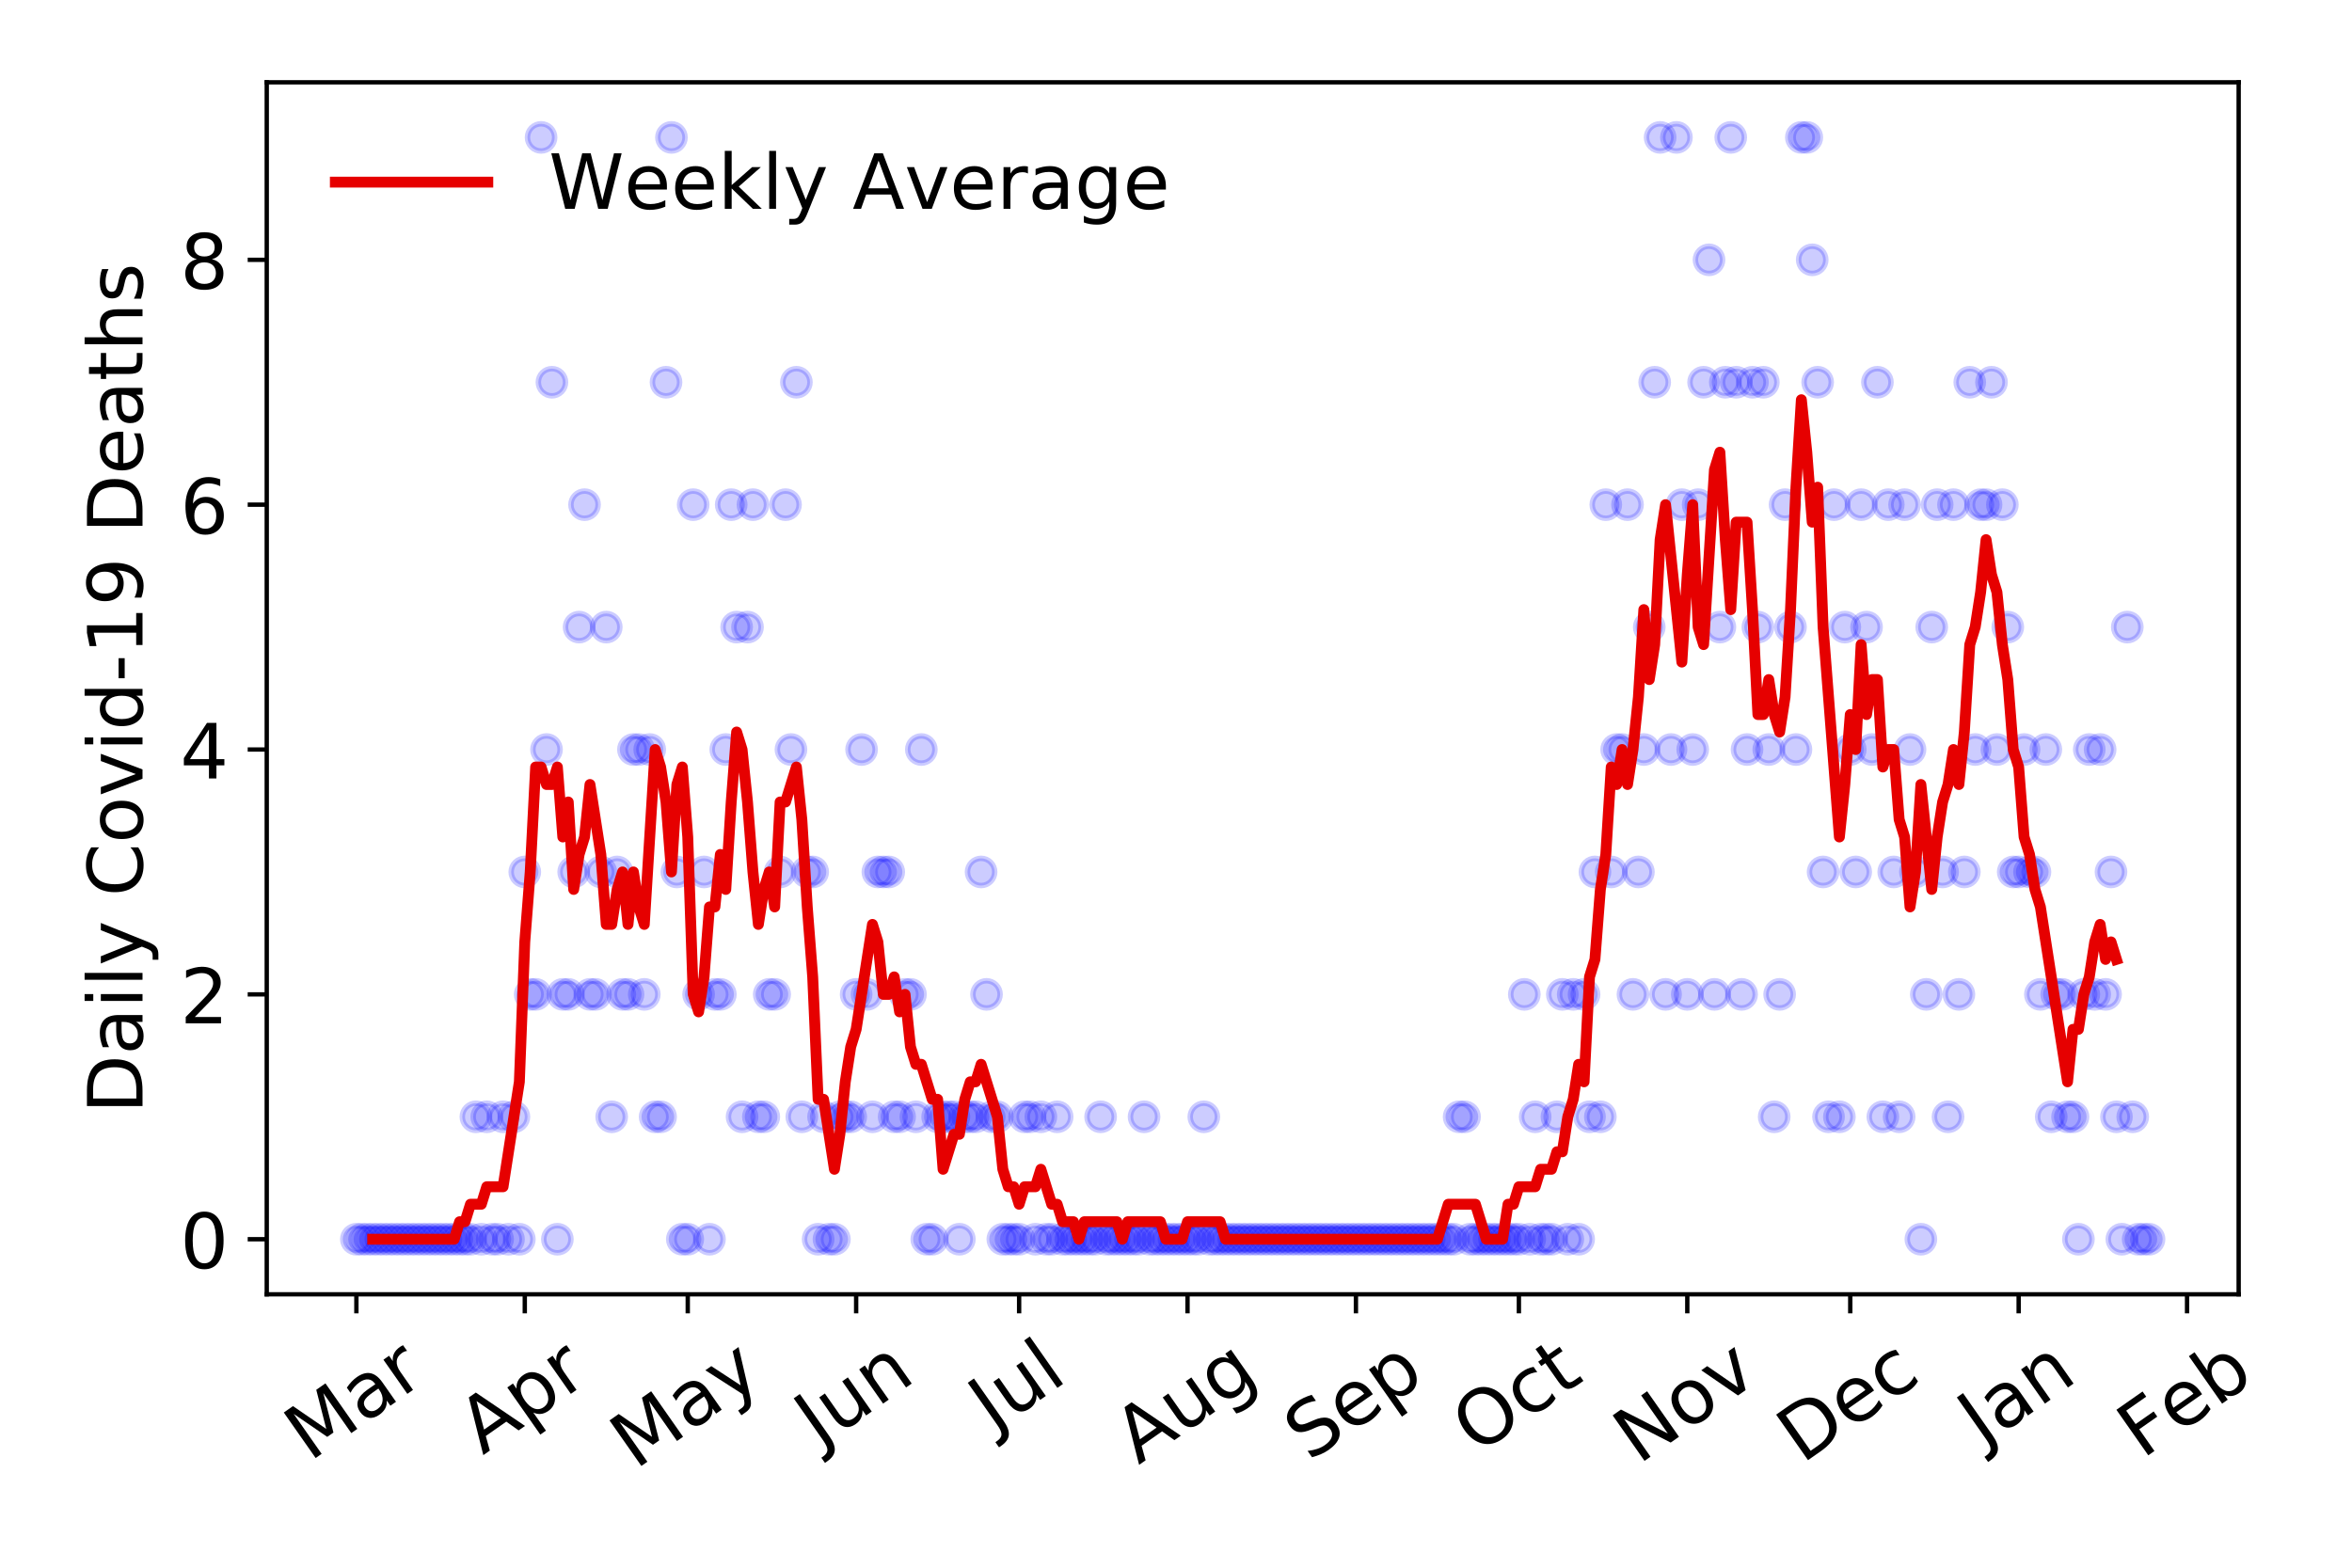 <?xml version="1.0" encoding="utf-8" standalone="no"?>
<!DOCTYPE svg PUBLIC "-//W3C//DTD SVG 1.1//EN"
  "http://www.w3.org/Graphics/SVG/1.1/DTD/svg11.dtd">
<!-- Created with matplotlib (https://matplotlib.org/) -->
<svg height="288pt" version="1.1" viewBox="0 0 432 288" width="432pt" xmlns="http://www.w3.org/2000/svg" xmlns:xlink="http://www.w3.org/1999/xlink">
 <defs>
  <style type="text/css">
*{stroke-linecap:butt;stroke-linejoin:round;}
  </style>
 </defs>
 <g id="figure_1">
  <g id="patch_1">
   <path d="M 0 288 
L 432 288 
L 432 0 
L 0 0 
z
" style="fill:#ffffff;"/>
  </g>
  <g id="axes_1">
   <g id="patch_2">
    <path d="M 48.995 237.778 
L 411.183 237.778 
L 411.183 15.12 
L 48.995 15.12 
z
" style="fill:#ffffff;"/>
   </g>
   <g id="matplotlib.axis_1">
    <g id="xtick_1">
     <g id="line2d_1">
      <defs>
       <path d="M 0 0 
L 0 3.5 
" id="md848f363b2" style="stroke:#000000;stroke-width:0.8;"/>
      </defs>
      <g>
       <use style="stroke:#000000;stroke-width:0.8;" x="65.458" xlink:href="#md848f363b2" y="237.778"/>
      </g>
     </g>
     <g id="text_1">
      <!-- Mar -->
      <defs>
       <path d="M 9.812 72.906 
L 24.516 72.906 
L 43.109 23.297 
L 61.812 72.906 
L 76.516 72.906 
L 76.516 0 
L 66.891 0 
L 66.891 64.016 
L 48.094 14.016 
L 38.188 14.016 
L 19.391 64.016 
L 19.391 0 
L 9.812 0 
z
" id="DejaVuSans-77"/>
       <path d="M 34.281 27.484 
Q 23.391 27.484 19.188 25 
Q 14.984 22.516 14.984 16.5 
Q 14.984 11.719 18.141 8.906 
Q 21.297 6.109 26.703 6.109 
Q 34.188 6.109 38.703 11.406 
Q 43.219 16.703 43.219 25.484 
L 43.219 27.484 
z
M 52.203 31.203 
L 52.203 0 
L 43.219 0 
L 43.219 8.297 
Q 40.141 3.328 35.547 0.953 
Q 30.953 -1.422 24.312 -1.422 
Q 15.922 -1.422 10.953 3.297 
Q 6 8.016 6 15.922 
Q 6 25.141 12.172 29.828 
Q 18.359 34.516 30.609 34.516 
L 43.219 34.516 
L 43.219 35.406 
Q 43.219 41.609 39.141 45 
Q 35.062 48.391 27.688 48.391 
Q 23 48.391 18.547 47.266 
Q 14.109 46.141 10.016 43.891 
L 10.016 52.203 
Q 14.938 54.109 19.578 55.047 
Q 24.219 56 28.609 56 
Q 40.484 56 46.344 49.844 
Q 52.203 43.703 52.203 31.203 
z
" id="DejaVuSans-97"/>
       <path d="M 41.109 46.297 
Q 39.594 47.172 37.812 47.578 
Q 36.031 48 33.891 48 
Q 26.266 48 22.188 43.047 
Q 18.109 38.094 18.109 28.812 
L 18.109 0 
L 9.078 0 
L 9.078 54.688 
L 18.109 54.688 
L 18.109 46.188 
Q 20.953 51.172 25.484 53.578 
Q 30.031 56 36.531 56 
Q 37.453 56 38.578 55.875 
Q 39.703 55.766 41.062 55.516 
z
" id="DejaVuSans-114"/>
      </defs>
      <g transform="translate(56.855 268.643)rotate(-35)scale(0.14 -0.14)">
       <use xlink:href="#DejaVuSans-77"/>
       <use x="86.279" xlink:href="#DejaVuSans-97"/>
       <use x="147.559" xlink:href="#DejaVuSans-114"/>
      </g>
     </g>
    </g>
    <g id="xtick_2">
     <g id="line2d_2">
      <g>
       <use style="stroke:#000000;stroke-width:0.8;" x="96.389" xlink:href="#md848f363b2" y="237.778"/>
      </g>
     </g>
     <g id="text_2">
      <!-- Apr -->
      <defs>
       <path d="M 34.188 63.188 
L 20.797 26.906 
L 47.609 26.906 
z
M 28.609 72.906 
L 39.797 72.906 
L 67.578 0 
L 57.328 0 
L 50.688 18.703 
L 17.828 18.703 
L 11.188 0 
L 0.781 0 
z
" id="DejaVuSans-65"/>
       <path d="M 18.109 8.203 
L 18.109 -20.797 
L 9.078 -20.797 
L 9.078 54.688 
L 18.109 54.688 
L 18.109 46.391 
Q 20.953 51.266 25.266 53.625 
Q 29.594 56 35.594 56 
Q 45.562 56 51.781 48.094 
Q 58.016 40.188 58.016 27.297 
Q 58.016 14.406 51.781 6.484 
Q 45.562 -1.422 35.594 -1.422 
Q 29.594 -1.422 25.266 0.953 
Q 20.953 3.328 18.109 8.203 
z
M 48.688 27.297 
Q 48.688 37.203 44.609 42.844 
Q 40.531 48.484 33.406 48.484 
Q 26.266 48.484 22.188 42.844 
Q 18.109 37.203 18.109 27.297 
Q 18.109 17.391 22.188 11.75 
Q 26.266 6.109 33.406 6.109 
Q 40.531 6.109 44.609 11.75 
Q 48.688 17.391 48.688 27.297 
z
" id="DejaVuSans-112"/>
      </defs>
      <g transform="translate(88.685 267.384)rotate(-35)scale(0.14 -0.14)">
       <use xlink:href="#DejaVuSans-65"/>
       <use x="68.408" xlink:href="#DejaVuSans-112"/>
       <use x="131.885" xlink:href="#DejaVuSans-114"/>
      </g>
     </g>
    </g>
    <g id="xtick_3">
     <g id="line2d_3">
      <g>
       <use style="stroke:#000000;stroke-width:0.8;" x="126.322" xlink:href="#md848f363b2" y="237.778"/>
      </g>
     </g>
     <g id="text_3">
      <!-- May -->
      <defs>
       <path d="M 32.172 -5.078 
Q 28.375 -14.844 24.75 -17.812 
Q 21.141 -20.797 15.094 -20.797 
L 7.906 -20.797 
L 7.906 -13.281 
L 13.188 -13.281 
Q 16.891 -13.281 18.938 -11.516 
Q 21 -9.766 23.484 -3.219 
L 25.094 0.875 
L 2.984 54.688 
L 12.5 54.688 
L 29.594 11.922 
L 46.688 54.688 
L 56.203 54.688 
z
" id="DejaVuSans-121"/>
      </defs>
      <g transform="translate(116.682 270.094)rotate(-35)scale(0.14 -0.14)">
       <use xlink:href="#DejaVuSans-77"/>
       <use x="86.279" xlink:href="#DejaVuSans-97"/>
       <use x="147.559" xlink:href="#DejaVuSans-121"/>
      </g>
     </g>
    </g>
    <g id="xtick_4">
     <g id="line2d_4">
      <g>
       <use style="stroke:#000000;stroke-width:0.8;" x="157.252" xlink:href="#md848f363b2" y="237.778"/>
      </g>
     </g>
     <g id="text_4">
      <!-- Jun -->
      <defs>
       <path d="M 9.812 72.906 
L 19.672 72.906 
L 19.672 5.078 
Q 19.672 -8.109 14.672 -14.062 
Q 9.672 -20.016 -1.422 -20.016 
L -5.172 -20.016 
L -5.172 -11.719 
L -2.094 -11.719 
Q 4.438 -11.719 7.125 -8.047 
Q 9.812 -4.391 9.812 5.078 
z
" id="DejaVuSans-74"/>
       <path d="M 8.5 21.578 
L 8.5 54.688 
L 17.484 54.688 
L 17.484 21.922 
Q 17.484 14.156 20.5 10.266 
Q 23.531 6.391 29.594 6.391 
Q 36.859 6.391 41.078 11.031 
Q 45.312 15.672 45.312 23.688 
L 45.312 54.688 
L 54.297 54.688 
L 54.297 0 
L 45.312 0 
L 45.312 8.406 
Q 42.047 3.422 37.719 1 
Q 33.406 -1.422 27.688 -1.422 
Q 18.266 -1.422 13.375 4.438 
Q 8.5 10.297 8.5 21.578 
z
M 31.109 56 
z
" id="DejaVuSans-117"/>
       <path d="M 54.891 33.016 
L 54.891 0 
L 45.906 0 
L 45.906 32.719 
Q 45.906 40.484 42.875 44.328 
Q 39.844 48.188 33.797 48.188 
Q 26.516 48.188 22.312 43.547 
Q 18.109 38.922 18.109 30.906 
L 18.109 0 
L 9.078 0 
L 9.078 54.688 
L 18.109 54.688 
L 18.109 46.188 
Q 21.344 51.125 25.703 53.562 
Q 30.078 56 35.797 56 
Q 45.219 56 50.047 50.172 
Q 54.891 44.344 54.891 33.016 
z
" id="DejaVuSans-110"/>
      </defs>
      <g transform="translate(150.509 266.039)rotate(-35)scale(0.14 -0.14)">
       <use xlink:href="#DejaVuSans-74"/>
       <use x="29.492" xlink:href="#DejaVuSans-117"/>
       <use x="92.871" xlink:href="#DejaVuSans-110"/>
      </g>
     </g>
    </g>
    <g id="xtick_5">
     <g id="line2d_5">
      <g>
       <use style="stroke:#000000;stroke-width:0.8;" x="187.185" xlink:href="#md848f363b2" y="237.778"/>
      </g>
     </g>
     <g id="text_5">
      <!-- Jul -->
      <defs>
       <path d="M 9.422 75.984 
L 18.406 75.984 
L 18.406 0 
L 9.422 0 
z
" id="DejaVuSans-108"/>
      </defs>
      <g transform="translate(182.482 263.181)rotate(-35)scale(0.14 -0.14)">
       <use xlink:href="#DejaVuSans-74"/>
       <use x="29.492" xlink:href="#DejaVuSans-117"/>
       <use x="92.871" xlink:href="#DejaVuSans-108"/>
      </g>
     </g>
    </g>
    <g id="xtick_6">
     <g id="line2d_6">
      <g>
       <use style="stroke:#000000;stroke-width:0.8;" x="218.116" xlink:href="#md848f363b2" y="237.778"/>
      </g>
     </g>
     <g id="text_6">
      <!-- Aug -->
      <defs>
       <path d="M 45.406 27.984 
Q 45.406 37.75 41.375 43.109 
Q 37.359 48.484 30.078 48.484 
Q 22.859 48.484 18.828 43.109 
Q 14.797 37.75 14.797 27.984 
Q 14.797 18.266 18.828 12.891 
Q 22.859 7.516 30.078 7.516 
Q 37.359 7.516 41.375 12.891 
Q 45.406 18.266 45.406 27.984 
z
M 54.391 6.781 
Q 54.391 -7.172 48.188 -13.984 
Q 42 -20.797 29.203 -20.797 
Q 24.469 -20.797 20.266 -20.094 
Q 16.062 -19.391 12.109 -17.922 
L 12.109 -9.188 
Q 16.062 -11.328 19.922 -12.344 
Q 23.781 -13.375 27.781 -13.375 
Q 36.625 -13.375 41.016 -8.766 
Q 45.406 -4.156 45.406 5.172 
L 45.406 9.625 
Q 42.625 4.781 38.281 2.391 
Q 33.938 0 27.875 0 
Q 17.828 0 11.672 7.656 
Q 5.516 15.328 5.516 27.984 
Q 5.516 40.672 11.672 48.328 
Q 17.828 56 27.875 56 
Q 33.938 56 38.281 53.609 
Q 42.625 51.219 45.406 46.391 
L 45.406 54.688 
L 54.391 54.688 
z
" id="DejaVuSans-103"/>
      </defs>
      <g transform="translate(209.135 269.172)rotate(-35)scale(0.14 -0.14)">
       <use xlink:href="#DejaVuSans-65"/>
       <use x="68.408" xlink:href="#DejaVuSans-117"/>
       <use x="131.787" xlink:href="#DejaVuSans-103"/>
      </g>
     </g>
    </g>
    <g id="xtick_7">
     <g id="line2d_7">
      <g>
       <use style="stroke:#000000;stroke-width:0.8;" x="249.046" xlink:href="#md848f363b2" y="237.778"/>
      </g>
     </g>
     <g id="text_7">
      <!-- Sep -->
      <defs>
       <path d="M 53.516 70.516 
L 53.516 60.891 
Q 47.906 63.578 42.922 64.891 
Q 37.938 66.219 33.297 66.219 
Q 25.25 66.219 20.875 63.094 
Q 16.5 59.969 16.5 54.203 
Q 16.5 49.359 19.406 46.891 
Q 22.312 44.438 30.422 42.922 
L 36.375 41.703 
Q 47.406 39.594 52.656 34.297 
Q 57.906 29 57.906 20.125 
Q 57.906 9.516 50.797 4.047 
Q 43.703 -1.422 29.984 -1.422 
Q 24.812 -1.422 18.969 -0.25 
Q 13.141 0.922 6.891 3.219 
L 6.891 13.375 
Q 12.891 10.016 18.656 8.297 
Q 24.422 6.594 29.984 6.594 
Q 38.422 6.594 43.016 9.906 
Q 47.609 13.234 47.609 19.391 
Q 47.609 24.75 44.312 27.781 
Q 41.016 30.812 33.5 32.328 
L 27.484 33.5 
Q 16.453 35.688 11.516 40.375 
Q 6.594 45.062 6.594 53.422 
Q 6.594 63.094 13.406 68.656 
Q 20.219 74.219 32.172 74.219 
Q 37.312 74.219 42.625 73.281 
Q 47.953 72.359 53.516 70.516 
z
" id="DejaVuSans-83"/>
       <path d="M 56.203 29.594 
L 56.203 25.203 
L 14.891 25.203 
Q 15.484 15.922 20.484 11.062 
Q 25.484 6.203 34.422 6.203 
Q 39.594 6.203 44.453 7.469 
Q 49.312 8.734 54.109 11.281 
L 54.109 2.781 
Q 49.266 0.734 44.188 -0.344 
Q 39.109 -1.422 33.891 -1.422 
Q 20.797 -1.422 13.156 6.188 
Q 5.516 13.812 5.516 26.812 
Q 5.516 40.234 12.766 48.109 
Q 20.016 56 32.328 56 
Q 43.359 56 49.781 48.891 
Q 56.203 41.797 56.203 29.594 
z
M 47.219 32.234 
Q 47.125 39.594 43.094 43.984 
Q 39.062 48.391 32.422 48.391 
Q 24.906 48.391 20.391 44.141 
Q 15.875 39.891 15.188 32.172 
z
" id="DejaVuSans-101"/>
      </defs>
      <g transform="translate(240.453 268.629)rotate(-35)scale(0.14 -0.14)">
       <use xlink:href="#DejaVuSans-83"/>
       <use x="63.477" xlink:href="#DejaVuSans-101"/>
       <use x="125" xlink:href="#DejaVuSans-112"/>
      </g>
     </g>
    </g>
    <g id="xtick_8">
     <g id="line2d_8">
      <g>
       <use style="stroke:#000000;stroke-width:0.8;" x="278.979" xlink:href="#md848f363b2" y="237.778"/>
      </g>
     </g>
     <g id="text_8">
      <!-- Oct -->
      <defs>
       <path d="M 39.406 66.219 
Q 28.656 66.219 22.328 58.203 
Q 16.016 50.203 16.016 36.375 
Q 16.016 22.609 22.328 14.594 
Q 28.656 6.594 39.406 6.594 
Q 50.141 6.594 56.422 14.594 
Q 62.703 22.609 62.703 36.375 
Q 62.703 50.203 56.422 58.203 
Q 50.141 66.219 39.406 66.219 
z
M 39.406 74.219 
Q 54.734 74.219 63.906 63.938 
Q 73.094 53.656 73.094 36.375 
Q 73.094 19.141 63.906 8.859 
Q 54.734 -1.422 39.406 -1.422 
Q 24.031 -1.422 14.812 8.828 
Q 5.609 19.094 5.609 36.375 
Q 5.609 53.656 14.812 63.938 
Q 24.031 74.219 39.406 74.219 
z
" id="DejaVuSans-79"/>
       <path d="M 48.781 52.594 
L 48.781 44.188 
Q 44.969 46.297 41.141 47.344 
Q 37.312 48.391 33.406 48.391 
Q 24.656 48.391 19.812 42.844 
Q 14.984 37.312 14.984 27.297 
Q 14.984 17.281 19.812 11.734 
Q 24.656 6.203 33.406 6.203 
Q 37.312 6.203 41.141 7.25 
Q 44.969 8.297 48.781 10.406 
L 48.781 2.094 
Q 45.016 0.344 40.984 -0.531 
Q 36.969 -1.422 32.422 -1.422 
Q 20.062 -1.422 12.781 6.344 
Q 5.516 14.109 5.516 27.297 
Q 5.516 40.672 12.859 48.328 
Q 20.219 56 33.016 56 
Q 37.156 56 41.109 55.141 
Q 45.062 54.297 48.781 52.594 
z
" id="DejaVuSans-99"/>
       <path d="M 18.312 70.219 
L 18.312 54.688 
L 36.812 54.688 
L 36.812 47.703 
L 18.312 47.703 
L 18.312 18.016 
Q 18.312 11.328 20.141 9.422 
Q 21.969 7.516 27.594 7.516 
L 36.812 7.516 
L 36.812 0 
L 27.594 0 
Q 17.188 0 13.234 3.875 
Q 9.281 7.766 9.281 18.016 
L 9.281 47.703 
L 2.688 47.703 
L 2.688 54.688 
L 9.281 54.688 
L 9.281 70.219 
z
" id="DejaVuSans-116"/>
      </defs>
      <g transform="translate(271.28 267.377)rotate(-35)scale(0.14 -0.14)">
       <use xlink:href="#DejaVuSans-79"/>
       <use x="78.711" xlink:href="#DejaVuSans-99"/>
       <use x="133.691" xlink:href="#DejaVuSans-116"/>
      </g>
     </g>
    </g>
    <g id="xtick_9">
     <g id="line2d_9">
      <g>
       <use style="stroke:#000000;stroke-width:0.8;" x="309.91" xlink:href="#md848f363b2" y="237.778"/>
      </g>
     </g>
     <g id="text_9">
      <!-- Nov -->
      <defs>
       <path d="M 9.812 72.906 
L 23.094 72.906 
L 55.422 11.922 
L 55.422 72.906 
L 64.984 72.906 
L 64.984 0 
L 51.703 0 
L 19.391 60.984 
L 19.391 0 
L 9.812 0 
z
" id="DejaVuSans-78"/>
       <path d="M 30.609 48.391 
Q 23.391 48.391 19.188 42.75 
Q 14.984 37.109 14.984 27.297 
Q 14.984 17.484 19.156 11.844 
Q 23.344 6.203 30.609 6.203 
Q 37.797 6.203 41.984 11.859 
Q 46.188 17.531 46.188 27.297 
Q 46.188 37.016 41.984 42.703 
Q 37.797 48.391 30.609 48.391 
z
M 30.609 56 
Q 42.328 56 49.016 48.375 
Q 55.719 40.766 55.719 27.297 
Q 55.719 13.875 49.016 6.219 
Q 42.328 -1.422 30.609 -1.422 
Q 18.844 -1.422 12.172 6.219 
Q 5.516 13.875 5.516 27.297 
Q 5.516 40.766 12.172 48.375 
Q 18.844 56 30.609 56 
z
" id="DejaVuSans-111"/>
       <path d="M 2.984 54.688 
L 12.5 54.688 
L 29.594 8.797 
L 46.688 54.688 
L 56.203 54.688 
L 35.688 0 
L 23.484 0 
z
" id="DejaVuSans-118"/>
      </defs>
      <g transform="translate(300.933 269.166)rotate(-35)scale(0.14 -0.14)">
       <use xlink:href="#DejaVuSans-78"/>
       <use x="74.805" xlink:href="#DejaVuSans-111"/>
       <use x="135.986" xlink:href="#DejaVuSans-118"/>
      </g>
     </g>
    </g>
    <g id="xtick_10">
     <g id="line2d_10">
      <g>
       <use style="stroke:#000000;stroke-width:0.8;" x="339.843" xlink:href="#md848f363b2" y="237.778"/>
      </g>
     </g>
     <g id="text_10">
      <!-- Dec -->
      <defs>
       <path d="M 19.672 64.797 
L 19.672 8.109 
L 31.594 8.109 
Q 46.688 8.109 53.688 14.938 
Q 60.688 21.781 60.688 36.531 
Q 60.688 51.172 53.688 57.984 
Q 46.688 64.797 31.594 64.797 
z
M 9.812 72.906 
L 30.078 72.906 
Q 51.266 72.906 61.172 64.094 
Q 71.094 55.281 71.094 36.531 
Q 71.094 17.672 61.125 8.828 
Q 51.172 0 30.078 0 
L 9.812 0 
z
" id="DejaVuSans-68"/>
      </defs>
      <g transform="translate(330.962 269.032)rotate(-35)scale(0.14 -0.14)">
       <use xlink:href="#DejaVuSans-68"/>
       <use x="77.002" xlink:href="#DejaVuSans-101"/>
       <use x="138.525" xlink:href="#DejaVuSans-99"/>
      </g>
     </g>
    </g>
    <g id="xtick_11">
     <g id="line2d_11">
      <g>
       <use style="stroke:#000000;stroke-width:0.8;" x="370.773" xlink:href="#md848f363b2" y="237.778"/>
      </g>
     </g>
     <g id="text_11">
      <!-- Jan -->
      <g transform="translate(364.15 265.871)rotate(-35)scale(0.14 -0.14)">
       <use xlink:href="#DejaVuSans-74"/>
       <use x="29.492" xlink:href="#DejaVuSans-97"/>
       <use x="90.771" xlink:href="#DejaVuSans-110"/>
      </g>
     </g>
    </g>
    <g id="xtick_12">
     <g id="line2d_12">
      <g>
       <use style="stroke:#000000;stroke-width:0.8;" x="401.704" xlink:href="#md848f363b2" y="237.778"/>
      </g>
     </g>
     <g id="text_12">
      <!-- Feb -->
      <defs>
       <path d="M 9.812 72.906 
L 51.703 72.906 
L 51.703 64.594 
L 19.672 64.594 
L 19.672 43.109 
L 48.578 43.109 
L 48.578 34.812 
L 19.672 34.812 
L 19.672 0 
L 9.812 0 
z
" id="DejaVuSans-70"/>
       <path d="M 48.688 27.297 
Q 48.688 37.203 44.609 42.844 
Q 40.531 48.484 33.406 48.484 
Q 26.266 48.484 22.188 42.844 
Q 18.109 37.203 18.109 27.297 
Q 18.109 17.391 22.188 11.75 
Q 26.266 6.109 33.406 6.109 
Q 40.531 6.109 44.609 11.75 
Q 48.688 17.391 48.688 27.297 
z
M 18.109 46.391 
Q 20.953 51.266 25.266 53.625 
Q 29.594 56 35.594 56 
Q 45.562 56 51.781 48.094 
Q 58.016 40.188 58.016 27.297 
Q 58.016 14.406 51.781 6.484 
Q 45.562 -1.422 35.594 -1.422 
Q 29.594 -1.422 25.266 0.953 
Q 20.953 3.328 18.109 8.203 
L 18.109 0 
L 9.078 0 
L 9.078 75.984 
L 18.109 75.984 
z
" id="DejaVuSans-98"/>
      </defs>
      <g transform="translate(393.458 268.143)rotate(-35)scale(0.14 -0.14)">
       <use xlink:href="#DejaVuSans-70"/>
       <use x="57.441" xlink:href="#DejaVuSans-101"/>
       <use x="118.965" xlink:href="#DejaVuSans-98"/>
      </g>
     </g>
    </g>
   </g>
   <g id="matplotlib.axis_2">
    <g id="ytick_1">
     <g id="line2d_13">
      <defs>
       <path d="M 0 0 
L -3.5 0 
" id="ma206b4751e" style="stroke:#000000;stroke-width:0.8;"/>
      </defs>
      <g>
       <use style="stroke:#000000;stroke-width:0.8;" x="48.995" xlink:href="#ma206b4751e" y="227.657"/>
      </g>
     </g>
     <g id="text_13">
      <!-- 0 -->
      <defs>
       <path d="M 31.781 66.406 
Q 24.172 66.406 20.328 58.906 
Q 16.5 51.422 16.5 36.375 
Q 16.5 21.391 20.328 13.891 
Q 24.172 6.391 31.781 6.391 
Q 39.453 6.391 43.281 13.891 
Q 47.125 21.391 47.125 36.375 
Q 47.125 51.422 43.281 58.906 
Q 39.453 66.406 31.781 66.406 
z
M 31.781 74.219 
Q 44.047 74.219 50.516 64.516 
Q 56.984 54.828 56.984 36.375 
Q 56.984 17.969 50.516 8.266 
Q 44.047 -1.422 31.781 -1.422 
Q 19.531 -1.422 13.062 8.266 
Q 6.594 17.969 6.594 36.375 
Q 6.594 54.828 13.062 64.516 
Q 19.531 74.219 31.781 74.219 
z
" id="DejaVuSans-48"/>
      </defs>
      <g transform="translate(33.087 232.976)scale(0.14 -0.14)">
       <use xlink:href="#DejaVuSans-48"/>
      </g>
     </g>
    </g>
    <g id="ytick_2">
     <g id="line2d_14">
      <g>
       <use style="stroke:#000000;stroke-width:0.8;" x="48.995" xlink:href="#ma206b4751e" y="182.676"/>
      </g>
     </g>
     <g id="text_14">
      <!-- 2 -->
      <defs>
       <path d="M 19.188 8.297 
L 53.609 8.297 
L 53.609 0 
L 7.328 0 
L 7.328 8.297 
Q 12.938 14.109 22.625 23.891 
Q 32.328 33.688 34.812 36.531 
Q 39.547 41.844 41.422 45.531 
Q 43.312 49.219 43.312 52.781 
Q 43.312 58.594 39.234 62.25 
Q 35.156 65.922 28.609 65.922 
Q 23.969 65.922 18.812 64.312 
Q 13.672 62.703 7.812 59.422 
L 7.812 69.391 
Q 13.766 71.781 18.938 73 
Q 24.125 74.219 28.422 74.219 
Q 39.75 74.219 46.484 68.547 
Q 53.219 62.891 53.219 53.422 
Q 53.219 48.922 51.531 44.891 
Q 49.859 40.875 45.406 35.406 
Q 44.188 33.984 37.641 27.219 
Q 31.109 20.453 19.188 8.297 
z
" id="DejaVuSans-50"/>
      </defs>
      <g transform="translate(33.087 187.995)scale(0.14 -0.14)">
       <use xlink:href="#DejaVuSans-50"/>
      </g>
     </g>
    </g>
    <g id="ytick_3">
     <g id="line2d_15">
      <g>
       <use style="stroke:#000000;stroke-width:0.8;" x="48.995" xlink:href="#ma206b4751e" y="137.694"/>
      </g>
     </g>
     <g id="text_15">
      <!-- 4 -->
      <defs>
       <path d="M 37.797 64.312 
L 12.891 25.391 
L 37.797 25.391 
z
M 35.203 72.906 
L 47.609 72.906 
L 47.609 25.391 
L 58.016 25.391 
L 58.016 17.188 
L 47.609 17.188 
L 47.609 0 
L 37.797 0 
L 37.797 17.188 
L 4.891 17.188 
L 4.891 26.703 
z
" id="DejaVuSans-52"/>
      </defs>
      <g transform="translate(33.087 143.013)scale(0.14 -0.14)">
       <use xlink:href="#DejaVuSans-52"/>
      </g>
     </g>
    </g>
    <g id="ytick_4">
     <g id="line2d_16">
      <g>
       <use style="stroke:#000000;stroke-width:0.8;" x="48.995" xlink:href="#ma206b4751e" y="92.713"/>
      </g>
     </g>
     <g id="text_16">
      <!-- 6 -->
      <defs>
       <path d="M 33.016 40.375 
Q 26.375 40.375 22.484 35.828 
Q 18.609 31.297 18.609 23.391 
Q 18.609 15.531 22.484 10.953 
Q 26.375 6.391 33.016 6.391 
Q 39.656 6.391 43.531 10.953 
Q 47.406 15.531 47.406 23.391 
Q 47.406 31.297 43.531 35.828 
Q 39.656 40.375 33.016 40.375 
z
M 52.594 71.297 
L 52.594 62.312 
Q 48.875 64.062 45.094 64.984 
Q 41.312 65.922 37.594 65.922 
Q 27.828 65.922 22.672 59.328 
Q 17.531 52.734 16.797 39.406 
Q 19.672 43.656 24.016 45.922 
Q 28.375 48.188 33.594 48.188 
Q 44.578 48.188 50.953 41.516 
Q 57.328 34.859 57.328 23.391 
Q 57.328 12.156 50.688 5.359 
Q 44.047 -1.422 33.016 -1.422 
Q 20.359 -1.422 13.672 8.266 
Q 6.984 17.969 6.984 36.375 
Q 6.984 53.656 15.188 63.938 
Q 23.391 74.219 37.203 74.219 
Q 40.922 74.219 44.703 73.484 
Q 48.484 72.75 52.594 71.297 
z
" id="DejaVuSans-54"/>
      </defs>
      <g transform="translate(33.087 98.032)scale(0.14 -0.14)">
       <use xlink:href="#DejaVuSans-54"/>
      </g>
     </g>
    </g>
    <g id="ytick_5">
     <g id="line2d_17">
      <g>
       <use style="stroke:#000000;stroke-width:0.8;" x="48.995" xlink:href="#ma206b4751e" y="47.732"/>
      </g>
     </g>
     <g id="text_17">
      <!-- 8 -->
      <defs>
       <path d="M 31.781 34.625 
Q 24.75 34.625 20.719 30.859 
Q 16.703 27.094 16.703 20.516 
Q 16.703 13.922 20.719 10.156 
Q 24.75 6.391 31.781 6.391 
Q 38.812 6.391 42.859 10.172 
Q 46.922 13.969 46.922 20.516 
Q 46.922 27.094 42.891 30.859 
Q 38.875 34.625 31.781 34.625 
z
M 21.922 38.812 
Q 15.578 40.375 12.031 44.719 
Q 8.5 49.078 8.5 55.328 
Q 8.5 64.062 14.719 69.141 
Q 20.953 74.219 31.781 74.219 
Q 42.672 74.219 48.875 69.141 
Q 55.078 64.062 55.078 55.328 
Q 55.078 49.078 51.531 44.719 
Q 48 40.375 41.703 38.812 
Q 48.828 37.156 52.797 32.312 
Q 56.781 27.484 56.781 20.516 
Q 56.781 9.906 50.312 4.234 
Q 43.844 -1.422 31.781 -1.422 
Q 19.734 -1.422 13.25 4.234 
Q 6.781 9.906 6.781 20.516 
Q 6.781 27.484 10.781 32.312 
Q 14.797 37.156 21.922 38.812 
z
M 18.312 54.391 
Q 18.312 48.734 21.844 45.562 
Q 25.391 42.391 31.781 42.391 
Q 38.141 42.391 41.719 45.562 
Q 45.312 48.734 45.312 54.391 
Q 45.312 60.062 41.719 63.234 
Q 38.141 66.406 31.781 66.406 
Q 25.391 66.406 21.844 63.234 
Q 18.312 60.062 18.312 54.391 
z
" id="DejaVuSans-56"/>
      </defs>
      <g transform="translate(33.087 53.05)scale(0.14 -0.14)">
       <use xlink:href="#DejaVuSans-56"/>
      </g>
     </g>
    </g>
    <g id="text_18">
     <!-- Daily Covid-19 Deaths -->
     <defs>
      <path d="M 9.422 54.688 
L 18.406 54.688 
L 18.406 0 
L 9.422 0 
z
M 9.422 75.984 
L 18.406 75.984 
L 18.406 64.594 
L 9.422 64.594 
z
" id="DejaVuSans-105"/>
      <path id="DejaVuSans-32"/>
      <path d="M 64.406 67.281 
L 64.406 56.891 
Q 59.422 61.531 53.781 63.812 
Q 48.141 66.109 41.797 66.109 
Q 29.297 66.109 22.656 58.469 
Q 16.016 50.828 16.016 36.375 
Q 16.016 21.969 22.656 14.328 
Q 29.297 6.688 41.797 6.688 
Q 48.141 6.688 53.781 8.984 
Q 59.422 11.281 64.406 15.922 
L 64.406 5.609 
Q 59.234 2.094 53.438 0.328 
Q 47.656 -1.422 41.219 -1.422 
Q 24.656 -1.422 15.125 8.703 
Q 5.609 18.844 5.609 36.375 
Q 5.609 53.953 15.125 64.078 
Q 24.656 74.219 41.219 74.219 
Q 47.75 74.219 53.531 72.484 
Q 59.328 70.75 64.406 67.281 
z
" id="DejaVuSans-67"/>
      <path d="M 45.406 46.391 
L 45.406 75.984 
L 54.391 75.984 
L 54.391 0 
L 45.406 0 
L 45.406 8.203 
Q 42.578 3.328 38.25 0.953 
Q 33.938 -1.422 27.875 -1.422 
Q 17.969 -1.422 11.734 6.484 
Q 5.516 14.406 5.516 27.297 
Q 5.516 40.188 11.734 48.094 
Q 17.969 56 27.875 56 
Q 33.938 56 38.25 53.625 
Q 42.578 51.266 45.406 46.391 
z
M 14.797 27.297 
Q 14.797 17.391 18.875 11.75 
Q 22.953 6.109 30.078 6.109 
Q 37.203 6.109 41.297 11.75 
Q 45.406 17.391 45.406 27.297 
Q 45.406 37.203 41.297 42.844 
Q 37.203 48.484 30.078 48.484 
Q 22.953 48.484 18.875 42.844 
Q 14.797 37.203 14.797 27.297 
z
" id="DejaVuSans-100"/>
      <path d="M 4.891 31.391 
L 31.203 31.391 
L 31.203 23.391 
L 4.891 23.391 
z
" id="DejaVuSans-45"/>
      <path d="M 12.406 8.297 
L 28.516 8.297 
L 28.516 63.922 
L 10.984 60.406 
L 10.984 69.391 
L 28.422 72.906 
L 38.281 72.906 
L 38.281 8.297 
L 54.391 8.297 
L 54.391 0 
L 12.406 0 
z
" id="DejaVuSans-49"/>
      <path d="M 10.984 1.516 
L 10.984 10.5 
Q 14.703 8.734 18.5 7.812 
Q 22.312 6.891 25.984 6.891 
Q 35.75 6.891 40.891 13.453 
Q 46.047 20.016 46.781 33.406 
Q 43.953 29.203 39.594 26.953 
Q 35.25 24.703 29.984 24.703 
Q 19.047 24.703 12.672 31.312 
Q 6.297 37.938 6.297 49.422 
Q 6.297 60.641 12.938 67.422 
Q 19.578 74.219 30.609 74.219 
Q 43.266 74.219 49.922 64.516 
Q 56.594 54.828 56.594 36.375 
Q 56.594 19.141 48.406 8.859 
Q 40.234 -1.422 26.422 -1.422 
Q 22.703 -1.422 18.891 -0.688 
Q 15.094 0.047 10.984 1.516 
z
M 30.609 32.422 
Q 37.25 32.422 41.125 36.953 
Q 45.016 41.5 45.016 49.422 
Q 45.016 57.281 41.125 61.844 
Q 37.25 66.406 30.609 66.406 
Q 23.969 66.406 20.094 61.844 
Q 16.219 57.281 16.219 49.422 
Q 16.219 41.5 20.094 36.953 
Q 23.969 32.422 30.609 32.422 
z
" id="DejaVuSans-57"/>
      <path d="M 54.891 33.016 
L 54.891 0 
L 45.906 0 
L 45.906 32.719 
Q 45.906 40.484 42.875 44.328 
Q 39.844 48.188 33.797 48.188 
Q 26.516 48.188 22.312 43.547 
Q 18.109 38.922 18.109 30.906 
L 18.109 0 
L 9.078 0 
L 9.078 75.984 
L 18.109 75.984 
L 18.109 46.188 
Q 21.344 51.125 25.703 53.562 
Q 30.078 56 35.797 56 
Q 45.219 56 50.047 50.172 
Q 54.891 44.344 54.891 33.016 
z
" id="DejaVuSans-104"/>
      <path d="M 44.281 53.078 
L 44.281 44.578 
Q 40.484 46.531 36.375 47.5 
Q 32.281 48.484 27.875 48.484 
Q 21.188 48.484 17.844 46.438 
Q 14.5 44.391 14.5 40.281 
Q 14.5 37.156 16.891 35.375 
Q 19.281 33.594 26.516 31.984 
L 29.594 31.297 
Q 39.156 29.25 43.188 25.516 
Q 47.219 21.781 47.219 15.094 
Q 47.219 7.469 41.188 3.016 
Q 35.156 -1.422 24.609 -1.422 
Q 20.219 -1.422 15.453 -0.562 
Q 10.688 0.297 5.422 2 
L 5.422 11.281 
Q 10.406 8.688 15.234 7.391 
Q 20.062 6.109 24.812 6.109 
Q 31.156 6.109 34.562 8.281 
Q 37.984 10.453 37.984 14.406 
Q 37.984 18.062 35.516 20.016 
Q 33.062 21.969 24.703 23.781 
L 21.578 24.516 
Q 13.234 26.266 9.516 29.906 
Q 5.812 33.547 5.812 39.891 
Q 5.812 47.609 11.281 51.797 
Q 16.75 56 26.812 56 
Q 31.781 56 36.172 55.266 
Q 40.578 54.547 44.281 53.078 
z
" id="DejaVuSans-115"/>
     </defs>
     <g transform="translate(26.176 204.56)rotate(-90)scale(0.14 -0.14)">
      <use xlink:href="#DejaVuSans-68"/>
      <use x="77.002" xlink:href="#DejaVuSans-97"/>
      <use x="138.281" xlink:href="#DejaVuSans-105"/>
      <use x="166.064" xlink:href="#DejaVuSans-108"/>
      <use x="193.848" xlink:href="#DejaVuSans-121"/>
      <use x="253.027" xlink:href="#DejaVuSans-32"/>
      <use x="284.814" xlink:href="#DejaVuSans-67"/>
      <use x="354.639" xlink:href="#DejaVuSans-111"/>
      <use x="415.82" xlink:href="#DejaVuSans-118"/>
      <use x="475" xlink:href="#DejaVuSans-105"/>
      <use x="502.783" xlink:href="#DejaVuSans-100"/>
      <use x="566.26" xlink:href="#DejaVuSans-45"/>
      <use x="602.344" xlink:href="#DejaVuSans-49"/>
      <use x="665.967" xlink:href="#DejaVuSans-57"/>
      <use x="729.59" xlink:href="#DejaVuSans-32"/>
      <use x="761.377" xlink:href="#DejaVuSans-68"/>
      <use x="838.379" xlink:href="#DejaVuSans-101"/>
      <use x="899.902" xlink:href="#DejaVuSans-97"/>
      <use x="961.182" xlink:href="#DejaVuSans-116"/>
      <use x="1000.391" xlink:href="#DejaVuSans-104"/>
      <use x="1063.77" xlink:href="#DejaVuSans-115"/>
     </g>
    </g>
   </g>
   <g id="line2d_18">
    <defs>
     <path d="M 0 2.5 
C 0.663 2.5 1.299 2.237 1.768 1.768 
C 2.237 1.299 2.5 0.663 2.5 0 
C 2.5 -0.663 2.237 -1.299 1.768 -1.768 
C 1.299 -2.237 0.663 -2.5 0 -2.5 
C -0.663 -2.5 -1.299 -2.237 -1.768 -1.768 
C -2.237 -1.299 -2.5 -0.663 -2.5 0 
C -2.5 0.663 -2.237 1.299 -1.768 1.768 
C -1.299 2.237 -0.663 2.5 0 2.5 
z
" id="m0bd925fa50" style="stroke:#0000ff;stroke-opacity:0.2;"/>
    </defs>
    <g clip-path="url(#p94fff3a07e)">
     <use style="fill:#0000ff;fill-opacity:0.2;stroke:#0000ff;stroke-opacity:0.2;" x="65.458" xlink:href="#m0bd925fa50" y="227.657"/>
     <use style="fill:#0000ff;fill-opacity:0.2;stroke:#0000ff;stroke-opacity:0.2;" x="66.456" xlink:href="#m0bd925fa50" y="227.657"/>
     <use style="fill:#0000ff;fill-opacity:0.2;stroke:#0000ff;stroke-opacity:0.2;" x="67.454" xlink:href="#m0bd925fa50" y="227.657"/>
     <use style="fill:#0000ff;fill-opacity:0.2;stroke:#0000ff;stroke-opacity:0.2;" x="68.451" xlink:href="#m0bd925fa50" y="227.657"/>
     <use style="fill:#0000ff;fill-opacity:0.2;stroke:#0000ff;stroke-opacity:0.2;" x="69.449" xlink:href="#m0bd925fa50" y="227.657"/>
     <use style="fill:#0000ff;fill-opacity:0.2;stroke:#0000ff;stroke-opacity:0.2;" x="70.447" xlink:href="#m0bd925fa50" y="227.657"/>
     <use style="fill:#0000ff;fill-opacity:0.2;stroke:#0000ff;stroke-opacity:0.2;" x="71.445" xlink:href="#m0bd925fa50" y="227.657"/>
     <use style="fill:#0000ff;fill-opacity:0.2;stroke:#0000ff;stroke-opacity:0.2;" x="72.442" xlink:href="#m0bd925fa50" y="227.657"/>
     <use style="fill:#0000ff;fill-opacity:0.2;stroke:#0000ff;stroke-opacity:0.2;" x="73.44" xlink:href="#m0bd925fa50" y="227.657"/>
     <use style="fill:#0000ff;fill-opacity:0.2;stroke:#0000ff;stroke-opacity:0.2;" x="74.438" xlink:href="#m0bd925fa50" y="227.657"/>
     <use style="fill:#0000ff;fill-opacity:0.2;stroke:#0000ff;stroke-opacity:0.2;" x="75.436" xlink:href="#m0bd925fa50" y="227.657"/>
     <use style="fill:#0000ff;fill-opacity:0.2;stroke:#0000ff;stroke-opacity:0.2;" x="76.433" xlink:href="#m0bd925fa50" y="227.657"/>
     <use style="fill:#0000ff;fill-opacity:0.2;stroke:#0000ff;stroke-opacity:0.2;" x="77.431" xlink:href="#m0bd925fa50" y="227.657"/>
     <use style="fill:#0000ff;fill-opacity:0.2;stroke:#0000ff;stroke-opacity:0.2;" x="78.429" xlink:href="#m0bd925fa50" y="227.657"/>
     <use style="fill:#0000ff;fill-opacity:0.2;stroke:#0000ff;stroke-opacity:0.2;" x="79.427" xlink:href="#m0bd925fa50" y="227.657"/>
     <use style="fill:#0000ff;fill-opacity:0.2;stroke:#0000ff;stroke-opacity:0.2;" x="80.425" xlink:href="#m0bd925fa50" y="227.657"/>
     <use style="fill:#0000ff;fill-opacity:0.2;stroke:#0000ff;stroke-opacity:0.2;" x="81.422" xlink:href="#m0bd925fa50" y="227.657"/>
     <use style="fill:#0000ff;fill-opacity:0.2;stroke:#0000ff;stroke-opacity:0.2;" x="82.42" xlink:href="#m0bd925fa50" y="227.657"/>
     <use style="fill:#0000ff;fill-opacity:0.2;stroke:#0000ff;stroke-opacity:0.2;" x="83.418" xlink:href="#m0bd925fa50" y="227.657"/>
     <use style="fill:#0000ff;fill-opacity:0.2;stroke:#0000ff;stroke-opacity:0.2;" x="84.416" xlink:href="#m0bd925fa50" y="227.657"/>
     <use style="fill:#0000ff;fill-opacity:0.2;stroke:#0000ff;stroke-opacity:0.2;" x="85.413" xlink:href="#m0bd925fa50" y="227.657"/>
     <use style="fill:#0000ff;fill-opacity:0.2;stroke:#0000ff;stroke-opacity:0.2;" x="86.411" xlink:href="#m0bd925fa50" y="227.657"/>
     <use style="fill:#0000ff;fill-opacity:0.2;stroke:#0000ff;stroke-opacity:0.2;" x="87.409" xlink:href="#m0bd925fa50" y="205.167"/>
     <use style="fill:#0000ff;fill-opacity:0.2;stroke:#0000ff;stroke-opacity:0.2;" x="88.407" xlink:href="#m0bd925fa50" y="227.657"/>
     <use style="fill:#0000ff;fill-opacity:0.2;stroke:#0000ff;stroke-opacity:0.2;" x="89.404" xlink:href="#m0bd925fa50" y="205.167"/>
     <use style="fill:#0000ff;fill-opacity:0.2;stroke:#0000ff;stroke-opacity:0.2;" x="90.402" xlink:href="#m0bd925fa50" y="227.657"/>
     <use style="fill:#0000ff;fill-opacity:0.2;stroke:#0000ff;stroke-opacity:0.2;" x="91.4" xlink:href="#m0bd925fa50" y="227.657"/>
     <use style="fill:#0000ff;fill-opacity:0.2;stroke:#0000ff;stroke-opacity:0.2;" x="92.398" xlink:href="#m0bd925fa50" y="205.167"/>
     <use style="fill:#0000ff;fill-opacity:0.2;stroke:#0000ff;stroke-opacity:0.2;" x="93.395" xlink:href="#m0bd925fa50" y="227.657"/>
     <use style="fill:#0000ff;fill-opacity:0.2;stroke:#0000ff;stroke-opacity:0.2;" x="94.393" xlink:href="#m0bd925fa50" y="205.167"/>
     <use style="fill:#0000ff;fill-opacity:0.2;stroke:#0000ff;stroke-opacity:0.2;" x="95.391" xlink:href="#m0bd925fa50" y="227.657"/>
     <use style="fill:#0000ff;fill-opacity:0.2;stroke:#0000ff;stroke-opacity:0.2;" x="96.389" xlink:href="#m0bd925fa50" y="160.185"/>
     <use style="fill:#0000ff;fill-opacity:0.2;stroke:#0000ff;stroke-opacity:0.2;" x="97.386" xlink:href="#m0bd925fa50" y="182.676"/>
     <use style="fill:#0000ff;fill-opacity:0.2;stroke:#0000ff;stroke-opacity:0.2;" x="98.384" xlink:href="#m0bd925fa50" y="182.676"/>
     <use style="fill:#0000ff;fill-opacity:0.2;stroke:#0000ff;stroke-opacity:0.2;" x="99.382" xlink:href="#m0bd925fa50" y="25.241"/>
     <use style="fill:#0000ff;fill-opacity:0.2;stroke:#0000ff;stroke-opacity:0.2;" x="100.38" xlink:href="#m0bd925fa50" y="137.694"/>
     <use style="fill:#0000ff;fill-opacity:0.2;stroke:#0000ff;stroke-opacity:0.2;" x="101.378" xlink:href="#m0bd925fa50" y="70.222"/>
     <use style="fill:#0000ff;fill-opacity:0.2;stroke:#0000ff;stroke-opacity:0.2;" x="102.375" xlink:href="#m0bd925fa50" y="227.657"/>
     <use style="fill:#0000ff;fill-opacity:0.2;stroke:#0000ff;stroke-opacity:0.2;" x="103.373" xlink:href="#m0bd925fa50" y="182.676"/>
     <use style="fill:#0000ff;fill-opacity:0.2;stroke:#0000ff;stroke-opacity:0.2;" x="104.371" xlink:href="#m0bd925fa50" y="182.676"/>
     <use style="fill:#0000ff;fill-opacity:0.2;stroke:#0000ff;stroke-opacity:0.2;" x="105.369" xlink:href="#m0bd925fa50" y="160.185"/>
     <use style="fill:#0000ff;fill-opacity:0.2;stroke:#0000ff;stroke-opacity:0.2;" x="106.366" xlink:href="#m0bd925fa50" y="115.204"/>
     <use style="fill:#0000ff;fill-opacity:0.2;stroke:#0000ff;stroke-opacity:0.2;" x="107.364" xlink:href="#m0bd925fa50" y="92.713"/>
     <use style="fill:#0000ff;fill-opacity:0.2;stroke:#0000ff;stroke-opacity:0.2;" x="108.362" xlink:href="#m0bd925fa50" y="182.676"/>
     <use style="fill:#0000ff;fill-opacity:0.2;stroke:#0000ff;stroke-opacity:0.2;" x="109.36" xlink:href="#m0bd925fa50" y="182.676"/>
     <use style="fill:#0000ff;fill-opacity:0.2;stroke:#0000ff;stroke-opacity:0.2;" x="110.357" xlink:href="#m0bd925fa50" y="160.185"/>
     <use style="fill:#0000ff;fill-opacity:0.2;stroke:#0000ff;stroke-opacity:0.2;" x="111.355" xlink:href="#m0bd925fa50" y="115.204"/>
     <use style="fill:#0000ff;fill-opacity:0.2;stroke:#0000ff;stroke-opacity:0.2;" x="112.353" xlink:href="#m0bd925fa50" y="205.167"/>
     <use style="fill:#0000ff;fill-opacity:0.2;stroke:#0000ff;stroke-opacity:0.2;" x="113.351" xlink:href="#m0bd925fa50" y="160.185"/>
     <use style="fill:#0000ff;fill-opacity:0.2;stroke:#0000ff;stroke-opacity:0.2;" x="114.348" xlink:href="#m0bd925fa50" y="182.676"/>
     <use style="fill:#0000ff;fill-opacity:0.2;stroke:#0000ff;stroke-opacity:0.2;" x="115.346" xlink:href="#m0bd925fa50" y="182.676"/>
     <use style="fill:#0000ff;fill-opacity:0.2;stroke:#0000ff;stroke-opacity:0.2;" x="116.344" xlink:href="#m0bd925fa50" y="137.694"/>
     <use style="fill:#0000ff;fill-opacity:0.2;stroke:#0000ff;stroke-opacity:0.2;" x="117.342" xlink:href="#m0bd925fa50" y="137.694"/>
     <use style="fill:#0000ff;fill-opacity:0.2;stroke:#0000ff;stroke-opacity:0.2;" x="118.339" xlink:href="#m0bd925fa50" y="182.676"/>
     <use style="fill:#0000ff;fill-opacity:0.2;stroke:#0000ff;stroke-opacity:0.2;" x="119.337" xlink:href="#m0bd925fa50" y="137.694"/>
     <use style="fill:#0000ff;fill-opacity:0.2;stroke:#0000ff;stroke-opacity:0.2;" x="120.335" xlink:href="#m0bd925fa50" y="205.167"/>
     <use style="fill:#0000ff;fill-opacity:0.2;stroke:#0000ff;stroke-opacity:0.2;" x="121.333" xlink:href="#m0bd925fa50" y="205.167"/>
     <use style="fill:#0000ff;fill-opacity:0.2;stroke:#0000ff;stroke-opacity:0.2;" x="122.331" xlink:href="#m0bd925fa50" y="70.222"/>
     <use style="fill:#0000ff;fill-opacity:0.2;stroke:#0000ff;stroke-opacity:0.2;" x="123.328" xlink:href="#m0bd925fa50" y="25.241"/>
     <use style="fill:#0000ff;fill-opacity:0.2;stroke:#0000ff;stroke-opacity:0.2;" x="124.326" xlink:href="#m0bd925fa50" y="160.185"/>
     <use style="fill:#0000ff;fill-opacity:0.2;stroke:#0000ff;stroke-opacity:0.2;" x="125.324" xlink:href="#m0bd925fa50" y="227.657"/>
     <use style="fill:#0000ff;fill-opacity:0.2;stroke:#0000ff;stroke-opacity:0.2;" x="126.322" xlink:href="#m0bd925fa50" y="227.657"/>
     <use style="fill:#0000ff;fill-opacity:0.2;stroke:#0000ff;stroke-opacity:0.2;" x="127.319" xlink:href="#m0bd925fa50" y="92.713"/>
     <use style="fill:#0000ff;fill-opacity:0.2;stroke:#0000ff;stroke-opacity:0.2;" x="128.317" xlink:href="#m0bd925fa50" y="182.676"/>
     <use style="fill:#0000ff;fill-opacity:0.2;stroke:#0000ff;stroke-opacity:0.2;" x="129.315" xlink:href="#m0bd925fa50" y="160.185"/>
     <use style="fill:#0000ff;fill-opacity:0.2;stroke:#0000ff;stroke-opacity:0.2;" x="130.313" xlink:href="#m0bd925fa50" y="227.657"/>
     <use style="fill:#0000ff;fill-opacity:0.2;stroke:#0000ff;stroke-opacity:0.2;" x="131.31" xlink:href="#m0bd925fa50" y="182.676"/>
     <use style="fill:#0000ff;fill-opacity:0.2;stroke:#0000ff;stroke-opacity:0.2;" x="132.308" xlink:href="#m0bd925fa50" y="182.676"/>
     <use style="fill:#0000ff;fill-opacity:0.2;stroke:#0000ff;stroke-opacity:0.2;" x="133.306" xlink:href="#m0bd925fa50" y="137.694"/>
     <use style="fill:#0000ff;fill-opacity:0.2;stroke:#0000ff;stroke-opacity:0.2;" x="134.304" xlink:href="#m0bd925fa50" y="92.713"/>
     <use style="fill:#0000ff;fill-opacity:0.2;stroke:#0000ff;stroke-opacity:0.2;" x="135.301" xlink:href="#m0bd925fa50" y="115.204"/>
     <use style="fill:#0000ff;fill-opacity:0.2;stroke:#0000ff;stroke-opacity:0.2;" x="136.299" xlink:href="#m0bd925fa50" y="205.167"/>
     <use style="fill:#0000ff;fill-opacity:0.2;stroke:#0000ff;stroke-opacity:0.2;" x="137.297" xlink:href="#m0bd925fa50" y="115.204"/>
     <use style="fill:#0000ff;fill-opacity:0.2;stroke:#0000ff;stroke-opacity:0.2;" x="138.295" xlink:href="#m0bd925fa50" y="92.713"/>
     <use style="fill:#0000ff;fill-opacity:0.2;stroke:#0000ff;stroke-opacity:0.2;" x="139.292" xlink:href="#m0bd925fa50" y="205.167"/>
     <use style="fill:#0000ff;fill-opacity:0.2;stroke:#0000ff;stroke-opacity:0.2;" x="140.29" xlink:href="#m0bd925fa50" y="205.167"/>
     <use style="fill:#0000ff;fill-opacity:0.2;stroke:#0000ff;stroke-opacity:0.2;" x="141.288" xlink:href="#m0bd925fa50" y="182.676"/>
     <use style="fill:#0000ff;fill-opacity:0.2;stroke:#0000ff;stroke-opacity:0.2;" x="142.286" xlink:href="#m0bd925fa50" y="182.676"/>
     <use style="fill:#0000ff;fill-opacity:0.2;stroke:#0000ff;stroke-opacity:0.2;" x="143.284" xlink:href="#m0bd925fa50" y="160.185"/>
     <use style="fill:#0000ff;fill-opacity:0.2;stroke:#0000ff;stroke-opacity:0.2;" x="144.281" xlink:href="#m0bd925fa50" y="92.713"/>
     <use style="fill:#0000ff;fill-opacity:0.2;stroke:#0000ff;stroke-opacity:0.2;" x="145.279" xlink:href="#m0bd925fa50" y="137.694"/>
     <use style="fill:#0000ff;fill-opacity:0.2;stroke:#0000ff;stroke-opacity:0.2;" x="146.277" xlink:href="#m0bd925fa50" y="70.222"/>
     <use style="fill:#0000ff;fill-opacity:0.2;stroke:#0000ff;stroke-opacity:0.2;" x="147.275" xlink:href="#m0bd925fa50" y="205.167"/>
     <use style="fill:#0000ff;fill-opacity:0.2;stroke:#0000ff;stroke-opacity:0.2;" x="148.272" xlink:href="#m0bd925fa50" y="160.185"/>
     <use style="fill:#0000ff;fill-opacity:0.2;stroke:#0000ff;stroke-opacity:0.2;" x="149.27" xlink:href="#m0bd925fa50" y="160.185"/>
     <use style="fill:#0000ff;fill-opacity:0.2;stroke:#0000ff;stroke-opacity:0.2;" x="150.268" xlink:href="#m0bd925fa50" y="227.657"/>
     <use style="fill:#0000ff;fill-opacity:0.2;stroke:#0000ff;stroke-opacity:0.2;" x="151.266" xlink:href="#m0bd925fa50" y="205.167"/>
     <use style="fill:#0000ff;fill-opacity:0.2;stroke:#0000ff;stroke-opacity:0.2;" x="152.263" xlink:href="#m0bd925fa50" y="227.657"/>
     <use style="fill:#0000ff;fill-opacity:0.2;stroke:#0000ff;stroke-opacity:0.2;" x="153.261" xlink:href="#m0bd925fa50" y="227.657"/>
     <use style="fill:#0000ff;fill-opacity:0.2;stroke:#0000ff;stroke-opacity:0.2;" x="154.259" xlink:href="#m0bd925fa50" y="205.167"/>
     <use style="fill:#0000ff;fill-opacity:0.2;stroke:#0000ff;stroke-opacity:0.2;" x="155.257" xlink:href="#m0bd925fa50" y="205.167"/>
     <use style="fill:#0000ff;fill-opacity:0.2;stroke:#0000ff;stroke-opacity:0.2;" x="156.254" xlink:href="#m0bd925fa50" y="205.167"/>
     <use style="fill:#0000ff;fill-opacity:0.2;stroke:#0000ff;stroke-opacity:0.2;" x="157.252" xlink:href="#m0bd925fa50" y="182.676"/>
     <use style="fill:#0000ff;fill-opacity:0.2;stroke:#0000ff;stroke-opacity:0.2;" x="158.25" xlink:href="#m0bd925fa50" y="137.694"/>
     <use style="fill:#0000ff;fill-opacity:0.2;stroke:#0000ff;stroke-opacity:0.2;" x="159.248" xlink:href="#m0bd925fa50" y="182.676"/>
     <use style="fill:#0000ff;fill-opacity:0.2;stroke:#0000ff;stroke-opacity:0.2;" x="160.246" xlink:href="#m0bd925fa50" y="205.167"/>
     <use style="fill:#0000ff;fill-opacity:0.2;stroke:#0000ff;stroke-opacity:0.2;" x="161.243" xlink:href="#m0bd925fa50" y="160.185"/>
     <use style="fill:#0000ff;fill-opacity:0.2;stroke:#0000ff;stroke-opacity:0.2;" x="162.241" xlink:href="#m0bd925fa50" y="160.185"/>
     <use style="fill:#0000ff;fill-opacity:0.2;stroke:#0000ff;stroke-opacity:0.2;" x="163.239" xlink:href="#m0bd925fa50" y="160.185"/>
     <use style="fill:#0000ff;fill-opacity:0.2;stroke:#0000ff;stroke-opacity:0.2;" x="164.237" xlink:href="#m0bd925fa50" y="205.167"/>
     <use style="fill:#0000ff;fill-opacity:0.2;stroke:#0000ff;stroke-opacity:0.2;" x="165.234" xlink:href="#m0bd925fa50" y="205.167"/>
     <use style="fill:#0000ff;fill-opacity:0.2;stroke:#0000ff;stroke-opacity:0.2;" x="166.232" xlink:href="#m0bd925fa50" y="182.676"/>
     <use style="fill:#0000ff;fill-opacity:0.2;stroke:#0000ff;stroke-opacity:0.2;" x="167.23" xlink:href="#m0bd925fa50" y="182.676"/>
     <use style="fill:#0000ff;fill-opacity:0.2;stroke:#0000ff;stroke-opacity:0.2;" x="168.228" xlink:href="#m0bd925fa50" y="205.167"/>
     <use style="fill:#0000ff;fill-opacity:0.2;stroke:#0000ff;stroke-opacity:0.2;" x="169.225" xlink:href="#m0bd925fa50" y="137.694"/>
     <use style="fill:#0000ff;fill-opacity:0.2;stroke:#0000ff;stroke-opacity:0.2;" x="170.223" xlink:href="#m0bd925fa50" y="227.657"/>
     <use style="fill:#0000ff;fill-opacity:0.2;stroke:#0000ff;stroke-opacity:0.2;" x="171.221" xlink:href="#m0bd925fa50" y="227.657"/>
     <use style="fill:#0000ff;fill-opacity:0.2;stroke:#0000ff;stroke-opacity:0.2;" x="172.219" xlink:href="#m0bd925fa50" y="205.167"/>
     <use style="fill:#0000ff;fill-opacity:0.2;stroke:#0000ff;stroke-opacity:0.2;" x="173.216" xlink:href="#m0bd925fa50" y="205.167"/>
     <use style="fill:#0000ff;fill-opacity:0.2;stroke:#0000ff;stroke-opacity:0.2;" x="174.214" xlink:href="#m0bd925fa50" y="205.167"/>
     <use style="fill:#0000ff;fill-opacity:0.2;stroke:#0000ff;stroke-opacity:0.2;" x="175.212" xlink:href="#m0bd925fa50" y="205.167"/>
     <use style="fill:#0000ff;fill-opacity:0.2;stroke:#0000ff;stroke-opacity:0.2;" x="176.21" xlink:href="#m0bd925fa50" y="227.657"/>
     <use style="fill:#0000ff;fill-opacity:0.2;stroke:#0000ff;stroke-opacity:0.2;" x="177.207" xlink:href="#m0bd925fa50" y="205.167"/>
     <use style="fill:#0000ff;fill-opacity:0.2;stroke:#0000ff;stroke-opacity:0.2;" x="178.205" xlink:href="#m0bd925fa50" y="205.167"/>
     <use style="fill:#0000ff;fill-opacity:0.2;stroke:#0000ff;stroke-opacity:0.2;" x="179.203" xlink:href="#m0bd925fa50" y="205.167"/>
     <use style="fill:#0000ff;fill-opacity:0.2;stroke:#0000ff;stroke-opacity:0.2;" x="180.201" xlink:href="#m0bd925fa50" y="160.185"/>
     <use style="fill:#0000ff;fill-opacity:0.2;stroke:#0000ff;stroke-opacity:0.2;" x="181.199" xlink:href="#m0bd925fa50" y="182.676"/>
     <use style="fill:#0000ff;fill-opacity:0.2;stroke:#0000ff;stroke-opacity:0.2;" x="182.196" xlink:href="#m0bd925fa50" y="205.167"/>
     <use style="fill:#0000ff;fill-opacity:0.2;stroke:#0000ff;stroke-opacity:0.2;" x="183.194" xlink:href="#m0bd925fa50" y="205.167"/>
     <use style="fill:#0000ff;fill-opacity:0.2;stroke:#0000ff;stroke-opacity:0.2;" x="184.192" xlink:href="#m0bd925fa50" y="227.657"/>
     <use style="fill:#0000ff;fill-opacity:0.2;stroke:#0000ff;stroke-opacity:0.2;" x="185.19" xlink:href="#m0bd925fa50" y="227.657"/>
     <use style="fill:#0000ff;fill-opacity:0.2;stroke:#0000ff;stroke-opacity:0.2;" x="186.187" xlink:href="#m0bd925fa50" y="227.657"/>
     <use style="fill:#0000ff;fill-opacity:0.2;stroke:#0000ff;stroke-opacity:0.2;" x="187.185" xlink:href="#m0bd925fa50" y="227.657"/>
     <use style="fill:#0000ff;fill-opacity:0.2;stroke:#0000ff;stroke-opacity:0.2;" x="188.183" xlink:href="#m0bd925fa50" y="205.167"/>
     <use style="fill:#0000ff;fill-opacity:0.2;stroke:#0000ff;stroke-opacity:0.2;" x="189.181" xlink:href="#m0bd925fa50" y="205.167"/>
     <use style="fill:#0000ff;fill-opacity:0.2;stroke:#0000ff;stroke-opacity:0.2;" x="190.178" xlink:href="#m0bd925fa50" y="227.657"/>
     <use style="fill:#0000ff;fill-opacity:0.2;stroke:#0000ff;stroke-opacity:0.2;" x="191.176" xlink:href="#m0bd925fa50" y="205.167"/>
     <use style="fill:#0000ff;fill-opacity:0.2;stroke:#0000ff;stroke-opacity:0.2;" x="192.174" xlink:href="#m0bd925fa50" y="227.657"/>
     <use style="fill:#0000ff;fill-opacity:0.2;stroke:#0000ff;stroke-opacity:0.2;" x="193.172" xlink:href="#m0bd925fa50" y="227.657"/>
     <use style="fill:#0000ff;fill-opacity:0.2;stroke:#0000ff;stroke-opacity:0.2;" x="194.169" xlink:href="#m0bd925fa50" y="205.167"/>
     <use style="fill:#0000ff;fill-opacity:0.2;stroke:#0000ff;stroke-opacity:0.2;" x="195.167" xlink:href="#m0bd925fa50" y="227.657"/>
     <use style="fill:#0000ff;fill-opacity:0.2;stroke:#0000ff;stroke-opacity:0.2;" x="196.165" xlink:href="#m0bd925fa50" y="227.657"/>
     <use style="fill:#0000ff;fill-opacity:0.2;stroke:#0000ff;stroke-opacity:0.2;" x="197.163" xlink:href="#m0bd925fa50" y="227.657"/>
     <use style="fill:#0000ff;fill-opacity:0.2;stroke:#0000ff;stroke-opacity:0.2;" x="198.16" xlink:href="#m0bd925fa50" y="227.657"/>
     <use style="fill:#0000ff;fill-opacity:0.2;stroke:#0000ff;stroke-opacity:0.2;" x="199.158" xlink:href="#m0bd925fa50" y="227.657"/>
     <use style="fill:#0000ff;fill-opacity:0.2;stroke:#0000ff;stroke-opacity:0.2;" x="200.156" xlink:href="#m0bd925fa50" y="227.657"/>
     <use style="fill:#0000ff;fill-opacity:0.2;stroke:#0000ff;stroke-opacity:0.2;" x="201.154" xlink:href="#m0bd925fa50" y="227.657"/>
     <use style="fill:#0000ff;fill-opacity:0.2;stroke:#0000ff;stroke-opacity:0.2;" x="202.152" xlink:href="#m0bd925fa50" y="205.167"/>
     <use style="fill:#0000ff;fill-opacity:0.2;stroke:#0000ff;stroke-opacity:0.2;" x="203.149" xlink:href="#m0bd925fa50" y="227.657"/>
     <use style="fill:#0000ff;fill-opacity:0.2;stroke:#0000ff;stroke-opacity:0.2;" x="204.147" xlink:href="#m0bd925fa50" y="227.657"/>
     <use style="fill:#0000ff;fill-opacity:0.2;stroke:#0000ff;stroke-opacity:0.2;" x="205.145" xlink:href="#m0bd925fa50" y="227.657"/>
     <use style="fill:#0000ff;fill-opacity:0.2;stroke:#0000ff;stroke-opacity:0.2;" x="206.143" xlink:href="#m0bd925fa50" y="227.657"/>
     <use style="fill:#0000ff;fill-opacity:0.2;stroke:#0000ff;stroke-opacity:0.2;" x="207.14" xlink:href="#m0bd925fa50" y="227.657"/>
     <use style="fill:#0000ff;fill-opacity:0.2;stroke:#0000ff;stroke-opacity:0.2;" x="208.138" xlink:href="#m0bd925fa50" y="227.657"/>
     <use style="fill:#0000ff;fill-opacity:0.2;stroke:#0000ff;stroke-opacity:0.2;" x="209.136" xlink:href="#m0bd925fa50" y="227.657"/>
     <use style="fill:#0000ff;fill-opacity:0.2;stroke:#0000ff;stroke-opacity:0.2;" x="210.134" xlink:href="#m0bd925fa50" y="205.167"/>
     <use style="fill:#0000ff;fill-opacity:0.2;stroke:#0000ff;stroke-opacity:0.2;" x="211.131" xlink:href="#m0bd925fa50" y="227.657"/>
     <use style="fill:#0000ff;fill-opacity:0.2;stroke:#0000ff;stroke-opacity:0.2;" x="212.129" xlink:href="#m0bd925fa50" y="227.657"/>
     <use style="fill:#0000ff;fill-opacity:0.2;stroke:#0000ff;stroke-opacity:0.2;" x="213.127" xlink:href="#m0bd925fa50" y="227.657"/>
     <use style="fill:#0000ff;fill-opacity:0.2;stroke:#0000ff;stroke-opacity:0.2;" x="214.125" xlink:href="#m0bd925fa50" y="227.657"/>
     <use style="fill:#0000ff;fill-opacity:0.2;stroke:#0000ff;stroke-opacity:0.2;" x="215.122" xlink:href="#m0bd925fa50" y="227.657"/>
     <use style="fill:#0000ff;fill-opacity:0.2;stroke:#0000ff;stroke-opacity:0.2;" x="216.12" xlink:href="#m0bd925fa50" y="227.657"/>
     <use style="fill:#0000ff;fill-opacity:0.2;stroke:#0000ff;stroke-opacity:0.2;" x="217.118" xlink:href="#m0bd925fa50" y="227.657"/>
     <use style="fill:#0000ff;fill-opacity:0.2;stroke:#0000ff;stroke-opacity:0.2;" x="218.116" xlink:href="#m0bd925fa50" y="227.657"/>
     <use style="fill:#0000ff;fill-opacity:0.2;stroke:#0000ff;stroke-opacity:0.2;" x="219.113" xlink:href="#m0bd925fa50" y="227.657"/>
     <use style="fill:#0000ff;fill-opacity:0.2;stroke:#0000ff;stroke-opacity:0.2;" x="220.111" xlink:href="#m0bd925fa50" y="227.657"/>
     <use style="fill:#0000ff;fill-opacity:0.2;stroke:#0000ff;stroke-opacity:0.2;" x="221.109" xlink:href="#m0bd925fa50" y="205.167"/>
     <use style="fill:#0000ff;fill-opacity:0.2;stroke:#0000ff;stroke-opacity:0.2;" x="222.107" xlink:href="#m0bd925fa50" y="227.657"/>
     <use style="fill:#0000ff;fill-opacity:0.2;stroke:#0000ff;stroke-opacity:0.2;" x="223.105" xlink:href="#m0bd925fa50" y="227.657"/>
     <use style="fill:#0000ff;fill-opacity:0.2;stroke:#0000ff;stroke-opacity:0.2;" x="224.102" xlink:href="#m0bd925fa50" y="227.657"/>
     <use style="fill:#0000ff;fill-opacity:0.2;stroke:#0000ff;stroke-opacity:0.2;" x="225.1" xlink:href="#m0bd925fa50" y="227.657"/>
     <use style="fill:#0000ff;fill-opacity:0.2;stroke:#0000ff;stroke-opacity:0.2;" x="226.098" xlink:href="#m0bd925fa50" y="227.657"/>
     <use style="fill:#0000ff;fill-opacity:0.2;stroke:#0000ff;stroke-opacity:0.2;" x="227.096" xlink:href="#m0bd925fa50" y="227.657"/>
     <use style="fill:#0000ff;fill-opacity:0.2;stroke:#0000ff;stroke-opacity:0.2;" x="228.093" xlink:href="#m0bd925fa50" y="227.657"/>
     <use style="fill:#0000ff;fill-opacity:0.2;stroke:#0000ff;stroke-opacity:0.2;" x="229.091" xlink:href="#m0bd925fa50" y="227.657"/>
     <use style="fill:#0000ff;fill-opacity:0.2;stroke:#0000ff;stroke-opacity:0.2;" x="230.089" xlink:href="#m0bd925fa50" y="227.657"/>
     <use style="fill:#0000ff;fill-opacity:0.2;stroke:#0000ff;stroke-opacity:0.2;" x="231.087" xlink:href="#m0bd925fa50" y="227.657"/>
     <use style="fill:#0000ff;fill-opacity:0.2;stroke:#0000ff;stroke-opacity:0.2;" x="232.084" xlink:href="#m0bd925fa50" y="227.657"/>
     <use style="fill:#0000ff;fill-opacity:0.2;stroke:#0000ff;stroke-opacity:0.2;" x="233.082" xlink:href="#m0bd925fa50" y="227.657"/>
     <use style="fill:#0000ff;fill-opacity:0.2;stroke:#0000ff;stroke-opacity:0.2;" x="234.08" xlink:href="#m0bd925fa50" y="227.657"/>
     <use style="fill:#0000ff;fill-opacity:0.2;stroke:#0000ff;stroke-opacity:0.2;" x="235.078" xlink:href="#m0bd925fa50" y="227.657"/>
     <use style="fill:#0000ff;fill-opacity:0.2;stroke:#0000ff;stroke-opacity:0.2;" x="236.075" xlink:href="#m0bd925fa50" y="227.657"/>
     <use style="fill:#0000ff;fill-opacity:0.2;stroke:#0000ff;stroke-opacity:0.2;" x="237.073" xlink:href="#m0bd925fa50" y="227.657"/>
     <use style="fill:#0000ff;fill-opacity:0.2;stroke:#0000ff;stroke-opacity:0.2;" x="238.071" xlink:href="#m0bd925fa50" y="227.657"/>
     <use style="fill:#0000ff;fill-opacity:0.2;stroke:#0000ff;stroke-opacity:0.2;" x="239.069" xlink:href="#m0bd925fa50" y="227.657"/>
     <use style="fill:#0000ff;fill-opacity:0.2;stroke:#0000ff;stroke-opacity:0.2;" x="240.067" xlink:href="#m0bd925fa50" y="227.657"/>
     <use style="fill:#0000ff;fill-opacity:0.2;stroke:#0000ff;stroke-opacity:0.2;" x="241.064" xlink:href="#m0bd925fa50" y="227.657"/>
     <use style="fill:#0000ff;fill-opacity:0.2;stroke:#0000ff;stroke-opacity:0.2;" x="242.062" xlink:href="#m0bd925fa50" y="227.657"/>
     <use style="fill:#0000ff;fill-opacity:0.2;stroke:#0000ff;stroke-opacity:0.2;" x="243.06" xlink:href="#m0bd925fa50" y="227.657"/>
     <use style="fill:#0000ff;fill-opacity:0.2;stroke:#0000ff;stroke-opacity:0.2;" x="244.058" xlink:href="#m0bd925fa50" y="227.657"/>
     <use style="fill:#0000ff;fill-opacity:0.2;stroke:#0000ff;stroke-opacity:0.2;" x="245.055" xlink:href="#m0bd925fa50" y="227.657"/>
     <use style="fill:#0000ff;fill-opacity:0.2;stroke:#0000ff;stroke-opacity:0.2;" x="246.053" xlink:href="#m0bd925fa50" y="227.657"/>
     <use style="fill:#0000ff;fill-opacity:0.2;stroke:#0000ff;stroke-opacity:0.2;" x="247.051" xlink:href="#m0bd925fa50" y="227.657"/>
     <use style="fill:#0000ff;fill-opacity:0.2;stroke:#0000ff;stroke-opacity:0.2;" x="248.049" xlink:href="#m0bd925fa50" y="227.657"/>
     <use style="fill:#0000ff;fill-opacity:0.2;stroke:#0000ff;stroke-opacity:0.2;" x="249.046" xlink:href="#m0bd925fa50" y="227.657"/>
     <use style="fill:#0000ff;fill-opacity:0.2;stroke:#0000ff;stroke-opacity:0.2;" x="250.044" xlink:href="#m0bd925fa50" y="227.657"/>
     <use style="fill:#0000ff;fill-opacity:0.2;stroke:#0000ff;stroke-opacity:0.2;" x="251.042" xlink:href="#m0bd925fa50" y="227.657"/>
     <use style="fill:#0000ff;fill-opacity:0.2;stroke:#0000ff;stroke-opacity:0.2;" x="252.04" xlink:href="#m0bd925fa50" y="227.657"/>
     <use style="fill:#0000ff;fill-opacity:0.2;stroke:#0000ff;stroke-opacity:0.2;" x="253.037" xlink:href="#m0bd925fa50" y="227.657"/>
     <use style="fill:#0000ff;fill-opacity:0.2;stroke:#0000ff;stroke-opacity:0.2;" x="254.035" xlink:href="#m0bd925fa50" y="227.657"/>
     <use style="fill:#0000ff;fill-opacity:0.2;stroke:#0000ff;stroke-opacity:0.2;" x="255.033" xlink:href="#m0bd925fa50" y="227.657"/>
     <use style="fill:#0000ff;fill-opacity:0.2;stroke:#0000ff;stroke-opacity:0.2;" x="256.031" xlink:href="#m0bd925fa50" y="227.657"/>
     <use style="fill:#0000ff;fill-opacity:0.2;stroke:#0000ff;stroke-opacity:0.2;" x="257.028" xlink:href="#m0bd925fa50" y="227.657"/>
     <use style="fill:#0000ff;fill-opacity:0.2;stroke:#0000ff;stroke-opacity:0.2;" x="258.026" xlink:href="#m0bd925fa50" y="227.657"/>
     <use style="fill:#0000ff;fill-opacity:0.2;stroke:#0000ff;stroke-opacity:0.2;" x="259.024" xlink:href="#m0bd925fa50" y="227.657"/>
     <use style="fill:#0000ff;fill-opacity:0.2;stroke:#0000ff;stroke-opacity:0.2;" x="260.022" xlink:href="#m0bd925fa50" y="227.657"/>
     <use style="fill:#0000ff;fill-opacity:0.2;stroke:#0000ff;stroke-opacity:0.2;" x="261.02" xlink:href="#m0bd925fa50" y="227.657"/>
     <use style="fill:#0000ff;fill-opacity:0.2;stroke:#0000ff;stroke-opacity:0.2;" x="262.017" xlink:href="#m0bd925fa50" y="227.657"/>
     <use style="fill:#0000ff;fill-opacity:0.2;stroke:#0000ff;stroke-opacity:0.2;" x="263.015" xlink:href="#m0bd925fa50" y="227.657"/>
     <use style="fill:#0000ff;fill-opacity:0.2;stroke:#0000ff;stroke-opacity:0.2;" x="264.013" xlink:href="#m0bd925fa50" y="227.657"/>
     <use style="fill:#0000ff;fill-opacity:0.2;stroke:#0000ff;stroke-opacity:0.2;" x="265.011" xlink:href="#m0bd925fa50" y="227.657"/>
     <use style="fill:#0000ff;fill-opacity:0.2;stroke:#0000ff;stroke-opacity:0.2;" x="266.008" xlink:href="#m0bd925fa50" y="227.657"/>
     <use style="fill:#0000ff;fill-opacity:0.2;stroke:#0000ff;stroke-opacity:0.2;" x="267.006" xlink:href="#m0bd925fa50" y="227.657"/>
     <use style="fill:#0000ff;fill-opacity:0.2;stroke:#0000ff;stroke-opacity:0.2;" x="268.004" xlink:href="#m0bd925fa50" y="205.167"/>
     <use style="fill:#0000ff;fill-opacity:0.2;stroke:#0000ff;stroke-opacity:0.2;" x="269.002" xlink:href="#m0bd925fa50" y="205.167"/>
     <use style="fill:#0000ff;fill-opacity:0.2;stroke:#0000ff;stroke-opacity:0.2;" x="269.999" xlink:href="#m0bd925fa50" y="227.657"/>
     <use style="fill:#0000ff;fill-opacity:0.2;stroke:#0000ff;stroke-opacity:0.2;" x="270.997" xlink:href="#m0bd925fa50" y="227.657"/>
     <use style="fill:#0000ff;fill-opacity:0.2;stroke:#0000ff;stroke-opacity:0.2;" x="271.995" xlink:href="#m0bd925fa50" y="227.657"/>
     <use style="fill:#0000ff;fill-opacity:0.2;stroke:#0000ff;stroke-opacity:0.2;" x="272.993" xlink:href="#m0bd925fa50" y="227.657"/>
     <use style="fill:#0000ff;fill-opacity:0.2;stroke:#0000ff;stroke-opacity:0.2;" x="273.99" xlink:href="#m0bd925fa50" y="227.657"/>
     <use style="fill:#0000ff;fill-opacity:0.2;stroke:#0000ff;stroke-opacity:0.2;" x="274.988" xlink:href="#m0bd925fa50" y="227.657"/>
     <use style="fill:#0000ff;fill-opacity:0.2;stroke:#0000ff;stroke-opacity:0.2;" x="275.986" xlink:href="#m0bd925fa50" y="227.657"/>
     <use style="fill:#0000ff;fill-opacity:0.2;stroke:#0000ff;stroke-opacity:0.2;" x="276.984" xlink:href="#m0bd925fa50" y="227.657"/>
     <use style="fill:#0000ff;fill-opacity:0.2;stroke:#0000ff;stroke-opacity:0.2;" x="277.981" xlink:href="#m0bd925fa50" y="227.657"/>
     <use style="fill:#0000ff;fill-opacity:0.2;stroke:#0000ff;stroke-opacity:0.2;" x="278.979" xlink:href="#m0bd925fa50" y="227.657"/>
     <use style="fill:#0000ff;fill-opacity:0.2;stroke:#0000ff;stroke-opacity:0.2;" x="279.977" xlink:href="#m0bd925fa50" y="182.676"/>
     <use style="fill:#0000ff;fill-opacity:0.2;stroke:#0000ff;stroke-opacity:0.2;" x="280.975" xlink:href="#m0bd925fa50" y="227.657"/>
     <use style="fill:#0000ff;fill-opacity:0.2;stroke:#0000ff;stroke-opacity:0.2;" x="281.973" xlink:href="#m0bd925fa50" y="205.167"/>
     <use style="fill:#0000ff;fill-opacity:0.2;stroke:#0000ff;stroke-opacity:0.2;" x="282.97" xlink:href="#m0bd925fa50" y="227.657"/>
     <use style="fill:#0000ff;fill-opacity:0.2;stroke:#0000ff;stroke-opacity:0.2;" x="283.968" xlink:href="#m0bd925fa50" y="227.657"/>
     <use style="fill:#0000ff;fill-opacity:0.2;stroke:#0000ff;stroke-opacity:0.2;" x="284.966" xlink:href="#m0bd925fa50" y="227.657"/>
     <use style="fill:#0000ff;fill-opacity:0.2;stroke:#0000ff;stroke-opacity:0.2;" x="285.964" xlink:href="#m0bd925fa50" y="205.167"/>
     <use style="fill:#0000ff;fill-opacity:0.2;stroke:#0000ff;stroke-opacity:0.2;" x="286.961" xlink:href="#m0bd925fa50" y="182.676"/>
     <use style="fill:#0000ff;fill-opacity:0.2;stroke:#0000ff;stroke-opacity:0.2;" x="287.959" xlink:href="#m0bd925fa50" y="227.657"/>
     <use style="fill:#0000ff;fill-opacity:0.2;stroke:#0000ff;stroke-opacity:0.2;" x="288.957" xlink:href="#m0bd925fa50" y="182.676"/>
     <use style="fill:#0000ff;fill-opacity:0.2;stroke:#0000ff;stroke-opacity:0.2;" x="289.955" xlink:href="#m0bd925fa50" y="227.657"/>
     <use style="fill:#0000ff;fill-opacity:0.2;stroke:#0000ff;stroke-opacity:0.2;" x="290.952" xlink:href="#m0bd925fa50" y="182.676"/>
     <use style="fill:#0000ff;fill-opacity:0.2;stroke:#0000ff;stroke-opacity:0.2;" x="291.95" xlink:href="#m0bd925fa50" y="205.167"/>
     <use style="fill:#0000ff;fill-opacity:0.2;stroke:#0000ff;stroke-opacity:0.2;" x="292.948" xlink:href="#m0bd925fa50" y="160.185"/>
     <use style="fill:#0000ff;fill-opacity:0.2;stroke:#0000ff;stroke-opacity:0.2;" x="293.946" xlink:href="#m0bd925fa50" y="205.167"/>
     <use style="fill:#0000ff;fill-opacity:0.2;stroke:#0000ff;stroke-opacity:0.2;" x="294.943" xlink:href="#m0bd925fa50" y="92.713"/>
     <use style="fill:#0000ff;fill-opacity:0.2;stroke:#0000ff;stroke-opacity:0.2;" x="295.941" xlink:href="#m0bd925fa50" y="160.185"/>
     <use style="fill:#0000ff;fill-opacity:0.2;stroke:#0000ff;stroke-opacity:0.2;" x="296.939" xlink:href="#m0bd925fa50" y="137.694"/>
     <use style="fill:#0000ff;fill-opacity:0.2;stroke:#0000ff;stroke-opacity:0.2;" x="297.937" xlink:href="#m0bd925fa50" y="137.694"/>
     <use style="fill:#0000ff;fill-opacity:0.2;stroke:#0000ff;stroke-opacity:0.2;" x="298.934" xlink:href="#m0bd925fa50" y="92.713"/>
     <use style="fill:#0000ff;fill-opacity:0.2;stroke:#0000ff;stroke-opacity:0.2;" x="299.932" xlink:href="#m0bd925fa50" y="182.676"/>
     <use style="fill:#0000ff;fill-opacity:0.2;stroke:#0000ff;stroke-opacity:0.2;" x="300.93" xlink:href="#m0bd925fa50" y="160.185"/>
     <use style="fill:#0000ff;fill-opacity:0.2;stroke:#0000ff;stroke-opacity:0.2;" x="301.928" xlink:href="#m0bd925fa50" y="137.694"/>
     <use style="fill:#0000ff;fill-opacity:0.2;stroke:#0000ff;stroke-opacity:0.2;" x="302.926" xlink:href="#m0bd925fa50" y="115.204"/>
     <use style="fill:#0000ff;fill-opacity:0.2;stroke:#0000ff;stroke-opacity:0.2;" x="303.923" xlink:href="#m0bd925fa50" y="70.222"/>
     <use style="fill:#0000ff;fill-opacity:0.2;stroke:#0000ff;stroke-opacity:0.2;" x="304.921" xlink:href="#m0bd925fa50" y="25.241"/>
     <use style="fill:#0000ff;fill-opacity:0.2;stroke:#0000ff;stroke-opacity:0.2;" x="305.919" xlink:href="#m0bd925fa50" y="182.676"/>
     <use style="fill:#0000ff;fill-opacity:0.2;stroke:#0000ff;stroke-opacity:0.2;" x="306.917" xlink:href="#m0bd925fa50" y="137.694"/>
     <use style="fill:#0000ff;fill-opacity:0.2;stroke:#0000ff;stroke-opacity:0.2;" x="307.914" xlink:href="#m0bd925fa50" y="25.241"/>
     <use style="fill:#0000ff;fill-opacity:0.2;stroke:#0000ff;stroke-opacity:0.2;" x="308.912" xlink:href="#m0bd925fa50" y="92.713"/>
     <use style="fill:#0000ff;fill-opacity:0.2;stroke:#0000ff;stroke-opacity:0.2;" x="309.91" xlink:href="#m0bd925fa50" y="182.676"/>
     <use style="fill:#0000ff;fill-opacity:0.2;stroke:#0000ff;stroke-opacity:0.2;" x="310.908" xlink:href="#m0bd925fa50" y="137.694"/>
     <use style="fill:#0000ff;fill-opacity:0.2;stroke:#0000ff;stroke-opacity:0.2;" x="311.905" xlink:href="#m0bd925fa50" y="92.713"/>
     <use style="fill:#0000ff;fill-opacity:0.2;stroke:#0000ff;stroke-opacity:0.2;" x="312.903" xlink:href="#m0bd925fa50" y="70.222"/>
     <use style="fill:#0000ff;fill-opacity:0.2;stroke:#0000ff;stroke-opacity:0.2;" x="313.901" xlink:href="#m0bd925fa50" y="47.732"/>
     <use style="fill:#0000ff;fill-opacity:0.2;stroke:#0000ff;stroke-opacity:0.2;" x="314.899" xlink:href="#m0bd925fa50" y="182.676"/>
     <use style="fill:#0000ff;fill-opacity:0.2;stroke:#0000ff;stroke-opacity:0.2;" x="315.896" xlink:href="#m0bd925fa50" y="115.204"/>
     <use style="fill:#0000ff;fill-opacity:0.2;stroke:#0000ff;stroke-opacity:0.2;" x="316.894" xlink:href="#m0bd925fa50" y="70.222"/>
     <use style="fill:#0000ff;fill-opacity:0.2;stroke:#0000ff;stroke-opacity:0.2;" x="317.892" xlink:href="#m0bd925fa50" y="25.241"/>
     <use style="fill:#0000ff;fill-opacity:0.2;stroke:#0000ff;stroke-opacity:0.2;" x="318.89" xlink:href="#m0bd925fa50" y="70.222"/>
     <use style="fill:#0000ff;fill-opacity:0.2;stroke:#0000ff;stroke-opacity:0.2;" x="319.887" xlink:href="#m0bd925fa50" y="182.676"/>
     <use style="fill:#0000ff;fill-opacity:0.2;stroke:#0000ff;stroke-opacity:0.2;" x="320.885" xlink:href="#m0bd925fa50" y="137.694"/>
     <use style="fill:#0000ff;fill-opacity:0.2;stroke:#0000ff;stroke-opacity:0.2;" x="321.883" xlink:href="#m0bd925fa50" y="70.222"/>
     <use style="fill:#0000ff;fill-opacity:0.2;stroke:#0000ff;stroke-opacity:0.2;" x="322.881" xlink:href="#m0bd925fa50" y="115.204"/>
     <use style="fill:#0000ff;fill-opacity:0.2;stroke:#0000ff;stroke-opacity:0.2;" x="323.879" xlink:href="#m0bd925fa50" y="70.222"/>
     <use style="fill:#0000ff;fill-opacity:0.2;stroke:#0000ff;stroke-opacity:0.2;" x="324.876" xlink:href="#m0bd925fa50" y="137.694"/>
     <use style="fill:#0000ff;fill-opacity:0.2;stroke:#0000ff;stroke-opacity:0.2;" x="325.874" xlink:href="#m0bd925fa50" y="205.167"/>
     <use style="fill:#0000ff;fill-opacity:0.2;stroke:#0000ff;stroke-opacity:0.2;" x="326.872" xlink:href="#m0bd925fa50" y="182.676"/>
     <use style="fill:#0000ff;fill-opacity:0.2;stroke:#0000ff;stroke-opacity:0.2;" x="327.87" xlink:href="#m0bd925fa50" y="92.713"/>
     <use style="fill:#0000ff;fill-opacity:0.2;stroke:#0000ff;stroke-opacity:0.2;" x="328.867" xlink:href="#m0bd925fa50" y="115.204"/>
     <use style="fill:#0000ff;fill-opacity:0.2;stroke:#0000ff;stroke-opacity:0.2;" x="329.865" xlink:href="#m0bd925fa50" y="137.694"/>
     <use style="fill:#0000ff;fill-opacity:0.2;stroke:#0000ff;stroke-opacity:0.2;" x="330.863" xlink:href="#m0bd925fa50" y="25.241"/>
     <use style="fill:#0000ff;fill-opacity:0.2;stroke:#0000ff;stroke-opacity:0.2;" x="331.861" xlink:href="#m0bd925fa50" y="25.241"/>
     <use style="fill:#0000ff;fill-opacity:0.2;stroke:#0000ff;stroke-opacity:0.2;" x="332.858" xlink:href="#m0bd925fa50" y="47.732"/>
     <use style="fill:#0000ff;fill-opacity:0.2;stroke:#0000ff;stroke-opacity:0.2;" x="333.856" xlink:href="#m0bd925fa50" y="70.222"/>
     <use style="fill:#0000ff;fill-opacity:0.2;stroke:#0000ff;stroke-opacity:0.2;" x="334.854" xlink:href="#m0bd925fa50" y="160.185"/>
     <use style="fill:#0000ff;fill-opacity:0.2;stroke:#0000ff;stroke-opacity:0.2;" x="335.852" xlink:href="#m0bd925fa50" y="205.167"/>
     <use style="fill:#0000ff;fill-opacity:0.2;stroke:#0000ff;stroke-opacity:0.2;" x="336.849" xlink:href="#m0bd925fa50" y="92.713"/>
     <use style="fill:#0000ff;fill-opacity:0.2;stroke:#0000ff;stroke-opacity:0.2;" x="337.847" xlink:href="#m0bd925fa50" y="205.167"/>
     <use style="fill:#0000ff;fill-opacity:0.2;stroke:#0000ff;stroke-opacity:0.2;" x="338.845" xlink:href="#m0bd925fa50" y="115.204"/>
     <use style="fill:#0000ff;fill-opacity:0.2;stroke:#0000ff;stroke-opacity:0.2;" x="339.843" xlink:href="#m0bd925fa50" y="137.694"/>
     <use style="fill:#0000ff;fill-opacity:0.2;stroke:#0000ff;stroke-opacity:0.2;" x="340.841" xlink:href="#m0bd925fa50" y="160.185"/>
     <use style="fill:#0000ff;fill-opacity:0.2;stroke:#0000ff;stroke-opacity:0.2;" x="341.838" xlink:href="#m0bd925fa50" y="92.713"/>
     <use style="fill:#0000ff;fill-opacity:0.2;stroke:#0000ff;stroke-opacity:0.2;" x="342.836" xlink:href="#m0bd925fa50" y="115.204"/>
     <use style="fill:#0000ff;fill-opacity:0.2;stroke:#0000ff;stroke-opacity:0.2;" x="343.834" xlink:href="#m0bd925fa50" y="137.694"/>
     <use style="fill:#0000ff;fill-opacity:0.2;stroke:#0000ff;stroke-opacity:0.2;" x="344.832" xlink:href="#m0bd925fa50" y="70.222"/>
     <use style="fill:#0000ff;fill-opacity:0.2;stroke:#0000ff;stroke-opacity:0.2;" x="345.829" xlink:href="#m0bd925fa50" y="205.167"/>
     <use style="fill:#0000ff;fill-opacity:0.2;stroke:#0000ff;stroke-opacity:0.2;" x="346.827" xlink:href="#m0bd925fa50" y="92.713"/>
     <use style="fill:#0000ff;fill-opacity:0.2;stroke:#0000ff;stroke-opacity:0.2;" x="347.825" xlink:href="#m0bd925fa50" y="160.185"/>
     <use style="fill:#0000ff;fill-opacity:0.2;stroke:#0000ff;stroke-opacity:0.2;" x="348.823" xlink:href="#m0bd925fa50" y="205.167"/>
     <use style="fill:#0000ff;fill-opacity:0.2;stroke:#0000ff;stroke-opacity:0.2;" x="349.82" xlink:href="#m0bd925fa50" y="92.713"/>
     <use style="fill:#0000ff;fill-opacity:0.2;stroke:#0000ff;stroke-opacity:0.2;" x="350.818" xlink:href="#m0bd925fa50" y="137.694"/>
     <use style="fill:#0000ff;fill-opacity:0.2;stroke:#0000ff;stroke-opacity:0.2;" x="351.816" xlink:href="#m0bd925fa50" y="160.185"/>
     <use style="fill:#0000ff;fill-opacity:0.2;stroke:#0000ff;stroke-opacity:0.2;" x="352.814" xlink:href="#m0bd925fa50" y="227.657"/>
     <use style="fill:#0000ff;fill-opacity:0.2;stroke:#0000ff;stroke-opacity:0.2;" x="353.811" xlink:href="#m0bd925fa50" y="182.676"/>
     <use style="fill:#0000ff;fill-opacity:0.2;stroke:#0000ff;stroke-opacity:0.2;" x="354.809" xlink:href="#m0bd925fa50" y="115.204"/>
     <use style="fill:#0000ff;fill-opacity:0.2;stroke:#0000ff;stroke-opacity:0.2;" x="355.807" xlink:href="#m0bd925fa50" y="92.713"/>
     <use style="fill:#0000ff;fill-opacity:0.2;stroke:#0000ff;stroke-opacity:0.2;" x="356.805" xlink:href="#m0bd925fa50" y="160.185"/>
     <use style="fill:#0000ff;fill-opacity:0.2;stroke:#0000ff;stroke-opacity:0.2;" x="357.802" xlink:href="#m0bd925fa50" y="205.167"/>
     <use style="fill:#0000ff;fill-opacity:0.2;stroke:#0000ff;stroke-opacity:0.2;" x="358.8" xlink:href="#m0bd925fa50" y="92.713"/>
     <use style="fill:#0000ff;fill-opacity:0.2;stroke:#0000ff;stroke-opacity:0.2;" x="359.798" xlink:href="#m0bd925fa50" y="182.676"/>
     <use style="fill:#0000ff;fill-opacity:0.2;stroke:#0000ff;stroke-opacity:0.2;" x="360.796" xlink:href="#m0bd925fa50" y="160.185"/>
     <use style="fill:#0000ff;fill-opacity:0.2;stroke:#0000ff;stroke-opacity:0.2;" x="361.794" xlink:href="#m0bd925fa50" y="70.222"/>
     <use style="fill:#0000ff;fill-opacity:0.2;stroke:#0000ff;stroke-opacity:0.2;" x="362.791" xlink:href="#m0bd925fa50" y="137.694"/>
     <use style="fill:#0000ff;fill-opacity:0.2;stroke:#0000ff;stroke-opacity:0.2;" x="363.789" xlink:href="#m0bd925fa50" y="92.713"/>
     <use style="fill:#0000ff;fill-opacity:0.2;stroke:#0000ff;stroke-opacity:0.2;" x="364.787" xlink:href="#m0bd925fa50" y="92.713"/>
     <use style="fill:#0000ff;fill-opacity:0.2;stroke:#0000ff;stroke-opacity:0.2;" x="365.785" xlink:href="#m0bd925fa50" y="70.222"/>
     <use style="fill:#0000ff;fill-opacity:0.2;stroke:#0000ff;stroke-opacity:0.2;" x="366.782" xlink:href="#m0bd925fa50" y="137.694"/>
     <use style="fill:#0000ff;fill-opacity:0.2;stroke:#0000ff;stroke-opacity:0.2;" x="367.78" xlink:href="#m0bd925fa50" y="92.713"/>
     <use style="fill:#0000ff;fill-opacity:0.2;stroke:#0000ff;stroke-opacity:0.2;" x="368.778" xlink:href="#m0bd925fa50" y="115.204"/>
     <use style="fill:#0000ff;fill-opacity:0.2;stroke:#0000ff;stroke-opacity:0.2;" x="369.776" xlink:href="#m0bd925fa50" y="160.185"/>
     <use style="fill:#0000ff;fill-opacity:0.2;stroke:#0000ff;stroke-opacity:0.2;" x="370.773" xlink:href="#m0bd925fa50" y="160.185"/>
     <use style="fill:#0000ff;fill-opacity:0.2;stroke:#0000ff;stroke-opacity:0.2;" x="371.771" xlink:href="#m0bd925fa50" y="137.694"/>
     <use style="fill:#0000ff;fill-opacity:0.2;stroke:#0000ff;stroke-opacity:0.2;" x="372.769" xlink:href="#m0bd925fa50" y="160.185"/>
     <use style="fill:#0000ff;fill-opacity:0.2;stroke:#0000ff;stroke-opacity:0.2;" x="373.767" xlink:href="#m0bd925fa50" y="160.185"/>
     <use style="fill:#0000ff;fill-opacity:0.2;stroke:#0000ff;stroke-opacity:0.2;" x="374.764" xlink:href="#m0bd925fa50" y="182.676"/>
     <use style="fill:#0000ff;fill-opacity:0.2;stroke:#0000ff;stroke-opacity:0.2;" x="375.762" xlink:href="#m0bd925fa50" y="137.694"/>
     <use style="fill:#0000ff;fill-opacity:0.2;stroke:#0000ff;stroke-opacity:0.2;" x="376.76" xlink:href="#m0bd925fa50" y="205.167"/>
     <use style="fill:#0000ff;fill-opacity:0.2;stroke:#0000ff;stroke-opacity:0.2;" x="377.758" xlink:href="#m0bd925fa50" y="182.676"/>
     <use style="fill:#0000ff;fill-opacity:0.2;stroke:#0000ff;stroke-opacity:0.2;" x="378.755" xlink:href="#m0bd925fa50" y="182.676"/>
     <use style="fill:#0000ff;fill-opacity:0.2;stroke:#0000ff;stroke-opacity:0.2;" x="379.753" xlink:href="#m0bd925fa50" y="205.167"/>
     <use style="fill:#0000ff;fill-opacity:0.2;stroke:#0000ff;stroke-opacity:0.2;" x="380.751" xlink:href="#m0bd925fa50" y="205.167"/>
     <use style="fill:#0000ff;fill-opacity:0.2;stroke:#0000ff;stroke-opacity:0.2;" x="381.749" xlink:href="#m0bd925fa50" y="227.657"/>
     <use style="fill:#0000ff;fill-opacity:0.2;stroke:#0000ff;stroke-opacity:0.2;" x="382.747" xlink:href="#m0bd925fa50" y="182.676"/>
     <use style="fill:#0000ff;fill-opacity:0.2;stroke:#0000ff;stroke-opacity:0.2;" x="383.744" xlink:href="#m0bd925fa50" y="137.694"/>
     <use style="fill:#0000ff;fill-opacity:0.2;stroke:#0000ff;stroke-opacity:0.2;" x="384.742" xlink:href="#m0bd925fa50" y="182.676"/>
     <use style="fill:#0000ff;fill-opacity:0.2;stroke:#0000ff;stroke-opacity:0.2;" x="385.74" xlink:href="#m0bd925fa50" y="137.694"/>
     <use style="fill:#0000ff;fill-opacity:0.2;stroke:#0000ff;stroke-opacity:0.2;" x="386.738" xlink:href="#m0bd925fa50" y="182.676"/>
     <use style="fill:#0000ff;fill-opacity:0.2;stroke:#0000ff;stroke-opacity:0.2;" x="387.735" xlink:href="#m0bd925fa50" y="160.185"/>
     <use style="fill:#0000ff;fill-opacity:0.2;stroke:#0000ff;stroke-opacity:0.2;" x="388.733" xlink:href="#m0bd925fa50" y="205.167"/>
     <use style="fill:#0000ff;fill-opacity:0.2;stroke:#0000ff;stroke-opacity:0.2;" x="389.731" xlink:href="#m0bd925fa50" y="227.657"/>
     <use style="fill:#0000ff;fill-opacity:0.2;stroke:#0000ff;stroke-opacity:0.2;" x="390.729" xlink:href="#m0bd925fa50" y="115.204"/>
     <use style="fill:#0000ff;fill-opacity:0.2;stroke:#0000ff;stroke-opacity:0.2;" x="391.726" xlink:href="#m0bd925fa50" y="205.167"/>
     <use style="fill:#0000ff;fill-opacity:0.2;stroke:#0000ff;stroke-opacity:0.2;" x="392.724" xlink:href="#m0bd925fa50" y="227.657"/>
     <use style="fill:#0000ff;fill-opacity:0.2;stroke:#0000ff;stroke-opacity:0.2;" x="393.722" xlink:href="#m0bd925fa50" y="227.657"/>
     <use style="fill:#0000ff;fill-opacity:0.2;stroke:#0000ff;stroke-opacity:0.2;" x="394.72" xlink:href="#m0bd925fa50" y="227.657"/>
    </g>
   </g>
   <g id="line2d_19">
    <path clip-path="url(#p94fff3a07e)" d="M 68.451 227.657 
L 83.418 227.657 
L 84.416 224.444 
L 85.413 224.444 
L 86.411 221.231 
L 88.407 221.231 
L 89.404 218.018 
L 92.398 218.018 
L 95.391 198.741 
L 96.389 173.037 
L 97.386 160.185 
L 98.384 140.907 
L 99.382 140.907 
L 100.38 144.12 
L 101.378 144.12 
L 102.375 140.907 
L 103.373 153.759 
L 104.371 147.333 
L 105.369 163.398 
L 106.366 156.972 
L 107.364 153.759 
L 108.362 144.12 
L 110.357 156.972 
L 111.355 169.824 
L 112.353 169.824 
L 113.351 163.398 
L 114.348 160.185 
L 115.346 169.824 
L 116.344 160.185 
L 117.342 166.611 
L 118.339 169.824 
L 120.335 137.694 
L 121.333 140.907 
L 122.331 147.333 
L 123.328 160.185 
L 124.326 144.12 
L 125.324 140.907 
L 126.322 153.759 
L 127.319 182.676 
L 128.317 185.889 
L 129.315 179.463 
L 130.313 166.611 
L 131.31 166.611 
L 132.308 156.972 
L 133.306 163.398 
L 134.304 147.333 
L 135.301 134.481 
L 136.299 137.694 
L 137.297 147.333 
L 138.295 160.185 
L 139.292 169.824 
L 140.29 163.398 
L 141.288 160.185 
L 142.286 166.611 
L 143.284 147.333 
L 144.281 147.333 
L 146.277 140.907 
L 147.275 150.546 
L 148.272 166.611 
L 149.27 179.463 
L 150.268 201.954 
L 151.266 201.954 
L 153.261 214.805 
L 154.259 208.38 
L 155.257 198.741 
L 156.254 192.315 
L 157.252 189.102 
L 160.246 169.824 
L 161.243 173.037 
L 162.241 182.676 
L 163.239 182.676 
L 164.237 179.463 
L 165.234 185.889 
L 166.232 182.676 
L 167.23 192.315 
L 168.228 195.528 
L 169.225 195.528 
L 171.221 201.954 
L 172.219 201.954 
L 173.216 214.805 
L 175.212 208.38 
L 176.21 208.38 
L 177.207 201.954 
L 178.205 198.741 
L 179.203 198.741 
L 180.201 195.528 
L 183.194 205.167 
L 184.192 214.805 
L 185.19 218.018 
L 186.187 218.018 
L 187.185 221.231 
L 188.183 218.018 
L 190.178 218.018 
L 191.176 214.805 
L 193.172 221.231 
L 194.169 221.231 
L 195.167 224.444 
L 197.163 224.444 
L 198.16 227.657 
L 199.158 224.444 
L 205.145 224.444 
L 206.143 227.657 
L 207.14 224.444 
L 213.127 224.444 
L 214.125 227.657 
L 217.118 227.657 
L 218.116 224.444 
L 224.102 224.444 
L 225.1 227.657 
L 264.013 227.657 
L 266.008 221.231 
L 270.997 221.231 
L 272.993 227.657 
L 275.986 227.657 
L 276.984 221.231 
L 277.981 221.231 
L 278.979 218.018 
L 281.973 218.018 
L 282.97 214.805 
L 284.966 214.805 
L 285.964 211.593 
L 286.961 211.593 
L 287.959 205.167 
L 288.957 201.954 
L 289.955 195.528 
L 290.952 198.741 
L 291.95 179.463 
L 292.948 176.25 
L 293.946 163.398 
L 294.943 156.972 
L 295.941 140.907 
L 296.939 144.12 
L 297.937 137.694 
L 298.934 144.12 
L 299.932 137.694 
L 300.93 128.056 
L 301.928 111.991 
L 302.926 124.843 
L 303.923 118.417 
L 304.921 99.139 
L 305.919 92.713 
L 308.912 121.63 
L 309.91 105.565 
L 310.908 92.713 
L 311.905 115.204 
L 312.903 118.417 
L 314.899 86.287 
L 315.896 83.074 
L 316.894 99.139 
L 317.892 111.991 
L 318.89 95.926 
L 320.885 95.926 
L 321.883 111.991 
L 322.881 131.269 
L 323.879 131.269 
L 324.876 124.843 
L 325.874 131.269 
L 326.872 134.481 
L 327.87 128.056 
L 328.867 111.991 
L 329.865 89.5 
L 330.863 73.435 
L 331.861 83.074 
L 332.858 95.926 
L 333.856 89.5 
L 334.854 115.204 
L 337.847 153.759 
L 338.845 144.12 
L 339.843 131.269 
L 340.841 137.694 
L 341.838 118.417 
L 342.836 131.269 
L 343.834 124.843 
L 344.832 124.843 
L 345.829 140.907 
L 346.827 137.694 
L 347.825 137.694 
L 348.823 150.546 
L 349.82 153.759 
L 350.818 166.611 
L 351.816 160.185 
L 352.814 144.12 
L 354.809 163.398 
L 355.807 153.759 
L 356.805 147.333 
L 357.802 144.12 
L 358.8 137.694 
L 359.798 144.12 
L 360.796 134.481 
L 361.794 118.417 
L 362.791 115.204 
L 363.789 108.778 
L 364.787 99.139 
L 365.785 105.565 
L 366.782 108.778 
L 367.78 118.417 
L 368.778 124.843 
L 369.776 137.694 
L 370.773 140.907 
L 371.771 153.759 
L 372.769 156.972 
L 373.767 163.398 
L 374.764 166.611 
L 379.753 198.741 
L 380.751 189.102 
L 381.749 189.102 
L 382.747 182.676 
L 383.744 179.463 
L 384.742 173.037 
L 385.74 169.824 
L 386.738 176.25 
L 387.735 173.037 
L 388.733 176.25 
L 388.733 176.25 
" style="fill:none;stroke:#e60000;stroke-linecap:square;stroke-width:2;"/>
   </g>
   <g id="patch_3">
    <path d="M 48.995 237.778 
L 48.995 15.12 
" style="fill:none;stroke:#000000;stroke-linecap:square;stroke-linejoin:miter;stroke-width:0.8;"/>
   </g>
   <g id="patch_4">
    <path d="M 411.183 237.778 
L 411.183 15.12 
" style="fill:none;stroke:#000000;stroke-linecap:square;stroke-linejoin:miter;stroke-width:0.8;"/>
   </g>
   <g id="patch_5">
    <path d="M 48.995 237.778 
L 411.183 237.778 
" style="fill:none;stroke:#000000;stroke-linecap:square;stroke-linejoin:miter;stroke-width:0.8;"/>
   </g>
   <g id="patch_6">
    <path d="M 48.995 15.12 
L 411.183 15.12 
" style="fill:none;stroke:#000000;stroke-linecap:square;stroke-linejoin:miter;stroke-width:0.8;"/>
   </g>
   <g id="legend_1">
    <g id="line2d_20">
     <path d="M 61.595 33.458 
L 89.595 33.458 
" style="fill:none;stroke:#e60000;stroke-linecap:square;stroke-width:2;"/>
    </g>
    <g id="line2d_21"/>
    <g id="text_19">
     <!-- Weekly Average -->
     <defs>
      <path d="M 3.328 72.906 
L 13.281 72.906 
L 28.609 11.281 
L 43.891 72.906 
L 54.984 72.906 
L 70.312 11.281 
L 85.594 72.906 
L 95.609 72.906 
L 77.297 0 
L 64.891 0 
L 49.516 63.281 
L 33.984 0 
L 21.578 0 
z
" id="DejaVuSans-87"/>
      <path d="M 9.078 75.984 
L 18.109 75.984 
L 18.109 31.109 
L 44.922 54.688 
L 56.391 54.688 
L 27.391 29.109 
L 57.625 0 
L 45.906 0 
L 18.109 26.703 
L 18.109 0 
L 9.078 0 
z
" id="DejaVuSans-107"/>
     </defs>
     <g transform="translate(100.795 38.358)scale(0.14 -0.14)">
      <use xlink:href="#DejaVuSans-87"/>
      <use x="98.799" xlink:href="#DejaVuSans-101"/>
      <use x="160.322" xlink:href="#DejaVuSans-101"/>
      <use x="221.846" xlink:href="#DejaVuSans-107"/>
      <use x="279.756" xlink:href="#DejaVuSans-108"/>
      <use x="307.539" xlink:href="#DejaVuSans-121"/>
      <use x="366.719" xlink:href="#DejaVuSans-32"/>
      <use x="398.506" xlink:href="#DejaVuSans-65"/>
      <use x="466.836" xlink:href="#DejaVuSans-118"/>
      <use x="526.016" xlink:href="#DejaVuSans-101"/>
      <use x="587.539" xlink:href="#DejaVuSans-114"/>
      <use x="628.652" xlink:href="#DejaVuSans-97"/>
      <use x="689.932" xlink:href="#DejaVuSans-103"/>
      <use x="753.408" xlink:href="#DejaVuSans-101"/>
     </g>
    </g>
   </g>
  </g>
 </g>
 <defs>
  <clipPath id="p94fff3a07e">
   <rect height="222.658" width="362.188" x="48.995" y="15.12"/>
  </clipPath>
 </defs>
</svg>
